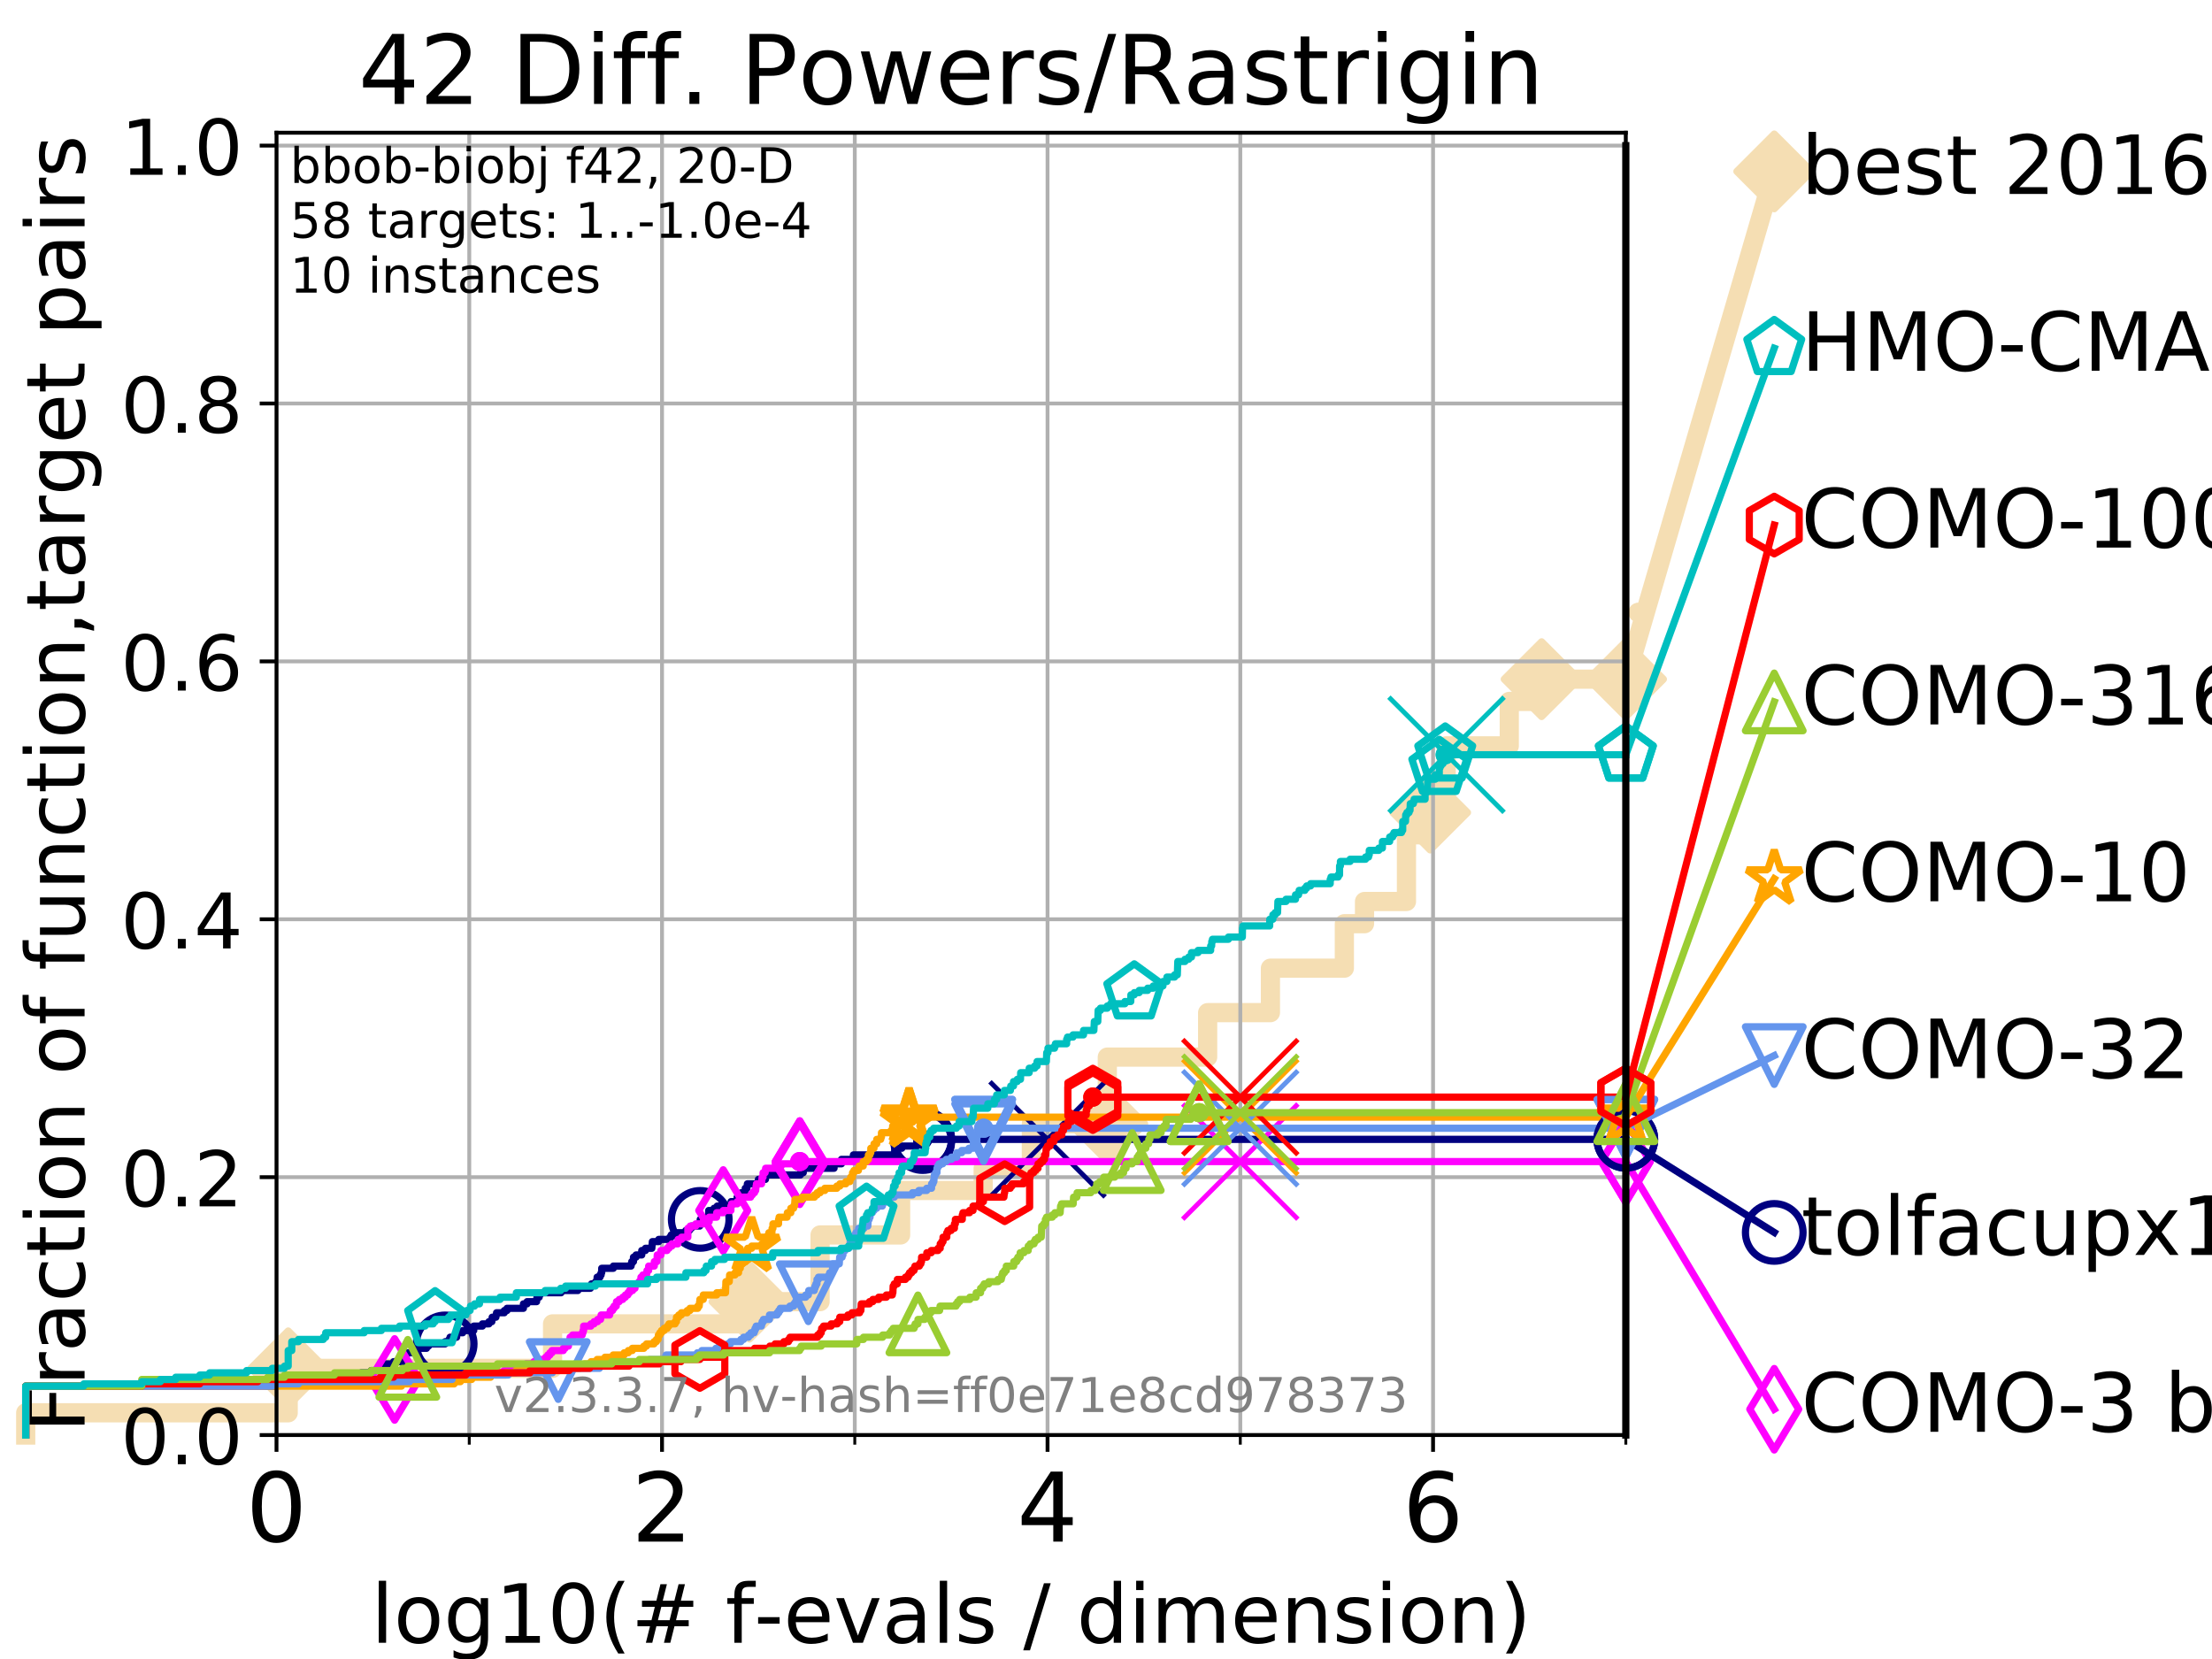 <?xml version="1.0" encoding="utf-8" standalone="no"?>
<!DOCTYPE svg PUBLIC "-//W3C//DTD SVG 1.1//EN"
  "http://www.w3.org/Graphics/SVG/1.1/DTD/svg11.dtd">
<!-- Created with matplotlib (https://matplotlib.org/) -->
<svg height="345.6pt" version="1.1" viewBox="0 0 460.8 345.6" width="460.8pt" xmlns="http://www.w3.org/2000/svg" xmlns:xlink="http://www.w3.org/1999/xlink">
 <defs>
  <style type="text/css">
*{stroke-linecap:butt;stroke-linejoin:round;}
  </style>
 </defs>
 <g id="figure_1">
  <g id="patch_1">
   <path d="M 0 345.6 
L 460.8 345.6 
L 460.8 0 
L 0 0 
z
" style="fill:#ffffff;"/>
  </g>
  <g id="axes_1">
   <g id="patch_2">
    <path d="M 57.6 298.944 
L 338.688 298.944 
L 338.688 27.648 
L 57.6 27.648 
z
" style="fill:#ffffff;"/>
   </g>
   <g id="line2d_1">
    <path d="M 5.357 298.944 
L 5.357 294.313 
L 60.037 294.313 
L 60.037 285.05 
L 115.109 285.05 
L 115.109 275.788 
L 156.132 275.788 
L 156.132 271.157 
L 170.836 271.157 
L 170.836 257.263 
L 187.614 257.263 
L 187.614 248.001 
L 204.813 248.001 
L 204.813 243.37 
L 214.848 243.37 
L 214.848 234.107 
L 230.673 234.107 
L 230.673 220.214 
L 251.575 220.214 
L 251.575 210.951 
L 264.653 210.951 
L 264.653 201.689 
L 280.055 201.689 
L 280.055 192.426 
L 284.255 192.426 
L 284.255 187.795 
L 292.992 187.795 
L 292.992 173.901 
L 297.924 173.901 
L 297.924 169.27 
L 301.26 169.27 
L 301.26 155.377 
L 314.411 155.377 
L 314.411 146.114 
L 321.146 146.114 
L 321.146 141.483 
L 338.688 141.483 
" style="fill:none;stroke:#f5deb3;stroke-linecap:square;stroke-width:4;"/>
   </g>
   <g id="line2d_2">
    <defs>
     <path d="M 0 7.778 
L 7.778 0 
L 0 -7.778 
L -7.778 0 
z
" id="mbd5b593838" style="stroke:#f5deb3;stroke-linejoin:miter;stroke-width:1.5;"/>
    </defs>
    <g>
     <use style="fill:#f5deb3;stroke:#f5deb3;stroke-linejoin:miter;stroke-width:1.5;" x="60.037" xlink:href="#mbd5b593838" y="285.05"/>
     <use style="fill:#f5deb3;stroke:#f5deb3;stroke-linejoin:miter;stroke-width:1.5;" x="156.132" xlink:href="#mbd5b593838" y="271.157"/>
     <use style="fill:#f5deb3;stroke:#f5deb3;stroke-linejoin:miter;stroke-width:1.5;" x="230.673" xlink:href="#mbd5b593838" y="234.107"/>
     <use style="fill:#f5deb3;stroke:#f5deb3;stroke-linejoin:miter;stroke-width:1.5;" x="297.924" xlink:href="#mbd5b593838" y="169.27"/>
     <use style="fill:#f5deb3;stroke:#f5deb3;stroke-linejoin:miter;stroke-width:1.5;" x="321.146" xlink:href="#mbd5b593838" y="141.483"/>
     <use style="fill:#f5deb3;stroke:#f5deb3;stroke-linejoin:miter;stroke-width:1.5;" x="338.688" xlink:href="#mbd5b593838" y="141.483"/>
    </g>
   </g>
   <g id="line2d_3">
    <path style="fill:none;stroke:#f5deb3;stroke-linecap:square;stroke-width:4;"/>
    <g/>
   </g>
   <g id="line2d_4">
    <path d="M 338.688 141.483 
L 369.608 35.706 
" style="fill:none;stroke:#f5deb3;stroke-linecap:square;stroke-width:4;"/>
    <g>
     <use style="fill:#f5deb3;stroke:#f5deb3;stroke-linejoin:miter;stroke-width:1.5;" x="338.688" xlink:href="#mbd5b593838" y="141.483"/>
     <use style="fill:#f5deb3;stroke:#f5deb3;stroke-linejoin:miter;stroke-width:1.5;" x="369.608" xlink:href="#mbd5b593838" y="35.706"/>
    </g>
   </g>
   <g id="matplotlib.axis_1">
    <g id="xtick_1">
     <g id="line2d_5">
      <path clip-path="url(#p44c89f1bd2)" d="M 57.6 298.944 
L 57.6 27.648 
" style="fill:none;stroke:#b0b0b0;stroke-linecap:square;stroke-width:0.8;"/>
     </g>
     <g id="line2d_6">
      <defs>
       <path d="M 0 0 
L 0 3.5 
" id="m4b4e37cae2" style="stroke:#000000;stroke-width:0.8;"/>
      </defs>
      <g>
       <use style="stroke:#000000;stroke-width:0.8;" x="57.6" xlink:href="#m4b4e37cae2" y="298.944"/>
      </g>
     </g>
     <g id="text_1">
      <!-- 0 -->
      <defs>
       <path d="M 31.781 66.406 
Q 24.172 66.406 20.328 58.906 
Q 16.5 51.422 16.5 36.375 
Q 16.5 21.391 20.328 13.891 
Q 24.172 6.391 31.781 6.391 
Q 39.453 6.391 43.281 13.891 
Q 47.125 21.391 47.125 36.375 
Q 47.125 51.422 43.281 58.906 
Q 39.453 66.406 31.781 66.406 
z
M 31.781 74.219 
Q 44.047 74.219 50.516 64.516 
Q 56.984 54.828 56.984 36.375 
Q 56.984 17.969 50.516 8.266 
Q 44.047 -1.422 31.781 -1.422 
Q 19.531 -1.422 13.062 8.266 
Q 6.594 17.969 6.594 36.375 
Q 6.594 54.828 13.062 64.516 
Q 19.531 74.219 31.781 74.219 
z
" id="DejaVuSans-48"/>
      </defs>
      <g transform="translate(51.237 321.141)scale(0.2 -0.2)">
       <use xlink:href="#DejaVuSans-48"/>
      </g>
     </g>
    </g>
    <g id="xtick_2">
     <g id="line2d_7">
      <path clip-path="url(#p44c89f1bd2)" d="M 137.911 298.944 
L 137.911 27.648 
" style="fill:none;stroke:#b0b0b0;stroke-linecap:square;stroke-width:0.8;"/>
     </g>
     <g id="line2d_8">
      <g>
       <use style="stroke:#000000;stroke-width:0.8;" x="137.911" xlink:href="#m4b4e37cae2" y="298.944"/>
      </g>
     </g>
     <g id="text_2">
      <!-- 2 -->
      <defs>
       <path d="M 19.188 8.297 
L 53.609 8.297 
L 53.609 0 
L 7.328 0 
L 7.328 8.297 
Q 12.938 14.109 22.625 23.891 
Q 32.328 33.688 34.812 36.531 
Q 39.547 41.844 41.422 45.531 
Q 43.312 49.219 43.312 52.781 
Q 43.312 58.594 39.234 62.25 
Q 35.156 65.922 28.609 65.922 
Q 23.969 65.922 18.812 64.312 
Q 13.672 62.703 7.812 59.422 
L 7.812 69.391 
Q 13.766 71.781 18.938 73 
Q 24.125 74.219 28.422 74.219 
Q 39.75 74.219 46.484 68.547 
Q 53.219 62.891 53.219 53.422 
Q 53.219 48.922 51.531 44.891 
Q 49.859 40.875 45.406 35.406 
Q 44.188 33.984 37.641 27.219 
Q 31.109 20.453 19.188 8.297 
z
" id="DejaVuSans-50"/>
      </defs>
      <g transform="translate(131.548 321.141)scale(0.2 -0.2)">
       <use xlink:href="#DejaVuSans-50"/>
      </g>
     </g>
    </g>
    <g id="xtick_3">
     <g id="line2d_9">
      <path clip-path="url(#p44c89f1bd2)" d="M 218.222 298.944 
L 218.222 27.648 
" style="fill:none;stroke:#b0b0b0;stroke-linecap:square;stroke-width:0.8;"/>
     </g>
     <g id="line2d_10">
      <g>
       <use style="stroke:#000000;stroke-width:0.8;" x="218.222" xlink:href="#m4b4e37cae2" y="298.944"/>
      </g>
     </g>
     <g id="text_3">
      <!-- 4 -->
      <defs>
       <path d="M 37.797 64.312 
L 12.891 25.391 
L 37.797 25.391 
z
M 35.203 72.906 
L 47.609 72.906 
L 47.609 25.391 
L 58.016 25.391 
L 58.016 17.188 
L 47.609 17.188 
L 47.609 0 
L 37.797 0 
L 37.797 17.188 
L 4.891 17.188 
L 4.891 26.703 
z
" id="DejaVuSans-52"/>
      </defs>
      <g transform="translate(211.859 321.141)scale(0.2 -0.2)">
       <use xlink:href="#DejaVuSans-52"/>
      </g>
     </g>
    </g>
    <g id="xtick_4">
     <g id="line2d_11">
      <path clip-path="url(#p44c89f1bd2)" d="M 298.533 298.944 
L 298.533 27.648 
" style="fill:none;stroke:#b0b0b0;stroke-linecap:square;stroke-width:0.8;"/>
     </g>
     <g id="line2d_12">
      <g>
       <use style="stroke:#000000;stroke-width:0.8;" x="298.533" xlink:href="#m4b4e37cae2" y="298.944"/>
      </g>
     </g>
     <g id="text_4">
      <!-- 6 -->
      <defs>
       <path d="M 33.016 40.375 
Q 26.375 40.375 22.484 35.828 
Q 18.609 31.297 18.609 23.391 
Q 18.609 15.531 22.484 10.953 
Q 26.375 6.391 33.016 6.391 
Q 39.656 6.391 43.531 10.953 
Q 47.406 15.531 47.406 23.391 
Q 47.406 31.297 43.531 35.828 
Q 39.656 40.375 33.016 40.375 
z
M 52.594 71.297 
L 52.594 62.312 
Q 48.875 64.062 45.094 64.984 
Q 41.312 65.922 37.594 65.922 
Q 27.828 65.922 22.672 59.328 
Q 17.531 52.734 16.797 39.406 
Q 19.672 43.656 24.016 45.922 
Q 28.375 48.188 33.594 48.188 
Q 44.578 48.188 50.953 41.516 
Q 57.328 34.859 57.328 23.391 
Q 57.328 12.156 50.688 5.359 
Q 44.047 -1.422 33.016 -1.422 
Q 20.359 -1.422 13.672 8.266 
Q 6.984 17.969 6.984 36.375 
Q 6.984 53.656 15.188 63.938 
Q 23.391 74.219 37.203 74.219 
Q 40.922 74.219 44.703 73.484 
Q 48.484 72.75 52.594 71.297 
z
" id="DejaVuSans-54"/>
      </defs>
      <g transform="translate(292.17 321.141)scale(0.2 -0.2)">
       <use xlink:href="#DejaVuSans-54"/>
      </g>
     </g>
    </g>
    <g id="xtick_5">
     <g id="line2d_13">
      <path clip-path="url(#p44c89f1bd2)" d="M 97.755 298.944 
L 97.755 27.648 
" style="fill:none;stroke:#b0b0b0;stroke-linecap:square;stroke-width:0.8;"/>
     </g>
     <g id="line2d_14">
      <defs>
       <path d="M 0 0 
L 0 2 
" id="mc75ef6b571" style="stroke:#000000;stroke-width:0.6;"/>
      </defs>
      <g>
       <use style="stroke:#000000;stroke-width:0.6;" x="97.755" xlink:href="#mc75ef6b571" y="298.944"/>
      </g>
     </g>
    </g>
    <g id="xtick_6">
     <g id="line2d_15">
      <path clip-path="url(#p44c89f1bd2)" d="M 178.066 298.944 
L 178.066 27.648 
" style="fill:none;stroke:#b0b0b0;stroke-linecap:square;stroke-width:0.8;"/>
     </g>
     <g id="line2d_16">
      <g>
       <use style="stroke:#000000;stroke-width:0.6;" x="178.066" xlink:href="#mc75ef6b571" y="298.944"/>
      </g>
     </g>
    </g>
    <g id="xtick_7">
     <g id="line2d_17">
      <path clip-path="url(#p44c89f1bd2)" d="M 258.377 298.944 
L 258.377 27.648 
" style="fill:none;stroke:#b0b0b0;stroke-linecap:square;stroke-width:0.8;"/>
     </g>
     <g id="line2d_18">
      <g>
       <use style="stroke:#000000;stroke-width:0.6;" x="258.377" xlink:href="#mc75ef6b571" y="298.944"/>
      </g>
     </g>
    </g>
    <g id="xtick_8">
     <g id="line2d_19">
      <path clip-path="url(#p44c89f1bd2)" d="M 338.688 298.944 
L 338.688 27.648 
" style="fill:none;stroke:#b0b0b0;stroke-linecap:square;stroke-width:0.8;"/>
     </g>
     <g id="line2d_20">
      <g>
       <use style="stroke:#000000;stroke-width:0.6;" x="338.688" xlink:href="#mc75ef6b571" y="298.944"/>
      </g>
     </g>
    </g>
    <g id="text_5">
     <!-- log10(# f-evals / dimension) -->
     <defs>
      <path d="M 9.422 75.984 
L 18.406 75.984 
L 18.406 0 
L 9.422 0 
z
" id="DejaVuSans-108"/>
      <path d="M 30.609 48.391 
Q 23.391 48.391 19.188 42.75 
Q 14.984 37.109 14.984 27.297 
Q 14.984 17.484 19.156 11.844 
Q 23.344 6.203 30.609 6.203 
Q 37.797 6.203 41.984 11.859 
Q 46.188 17.531 46.188 27.297 
Q 46.188 37.016 41.984 42.703 
Q 37.797 48.391 30.609 48.391 
z
M 30.609 56 
Q 42.328 56 49.016 48.375 
Q 55.719 40.766 55.719 27.297 
Q 55.719 13.875 49.016 6.219 
Q 42.328 -1.422 30.609 -1.422 
Q 18.844 -1.422 12.172 6.219 
Q 5.516 13.875 5.516 27.297 
Q 5.516 40.766 12.172 48.375 
Q 18.844 56 30.609 56 
z
" id="DejaVuSans-111"/>
      <path d="M 45.406 27.984 
Q 45.406 37.75 41.375 43.109 
Q 37.359 48.484 30.078 48.484 
Q 22.859 48.484 18.828 43.109 
Q 14.797 37.75 14.797 27.984 
Q 14.797 18.266 18.828 12.891 
Q 22.859 7.516 30.078 7.516 
Q 37.359 7.516 41.375 12.891 
Q 45.406 18.266 45.406 27.984 
z
M 54.391 6.781 
Q 54.391 -7.172 48.188 -13.984 
Q 42 -20.797 29.203 -20.797 
Q 24.469 -20.797 20.266 -20.094 
Q 16.062 -19.391 12.109 -17.922 
L 12.109 -9.188 
Q 16.062 -11.328 19.922 -12.344 
Q 23.781 -13.375 27.781 -13.375 
Q 36.625 -13.375 41.016 -8.766 
Q 45.406 -4.156 45.406 5.172 
L 45.406 9.625 
Q 42.625 4.781 38.281 2.391 
Q 33.938 0 27.875 0 
Q 17.828 0 11.672 7.656 
Q 5.516 15.328 5.516 27.984 
Q 5.516 40.672 11.672 48.328 
Q 17.828 56 27.875 56 
Q 33.938 56 38.281 53.609 
Q 42.625 51.219 45.406 46.391 
L 45.406 54.688 
L 54.391 54.688 
z
" id="DejaVuSans-103"/>
      <path d="M 12.406 8.297 
L 28.516 8.297 
L 28.516 63.922 
L 10.984 60.406 
L 10.984 69.391 
L 28.422 72.906 
L 38.281 72.906 
L 38.281 8.297 
L 54.391 8.297 
L 54.391 0 
L 12.406 0 
z
" id="DejaVuSans-49"/>
      <path d="M 31 75.875 
Q 24.469 64.656 21.281 53.656 
Q 18.109 42.672 18.109 31.391 
Q 18.109 20.125 21.312 9.062 
Q 24.516 -2 31 -13.188 
L 23.188 -13.188 
Q 15.875 -1.703 12.234 9.375 
Q 8.594 20.453 8.594 31.391 
Q 8.594 42.281 12.203 53.312 
Q 15.828 64.359 23.188 75.875 
z
" id="DejaVuSans-40"/>
      <path d="M 51.125 44 
L 36.922 44 
L 32.812 27.688 
L 47.125 27.688 
z
M 43.797 71.781 
L 38.719 51.516 
L 52.984 51.516 
L 58.109 71.781 
L 65.922 71.781 
L 60.891 51.516 
L 76.125 51.516 
L 76.125 44 
L 58.984 44 
L 54.984 27.688 
L 70.516 27.688 
L 70.516 20.219 
L 53.078 20.219 
L 48 0 
L 40.188 0 
L 45.219 20.219 
L 30.906 20.219 
L 25.875 0 
L 18.016 0 
L 23.094 20.219 
L 7.719 20.219 
L 7.719 27.688 
L 24.906 27.688 
L 29 44 
L 13.281 44 
L 13.281 51.516 
L 30.906 51.516 
L 35.891 71.781 
z
" id="DejaVuSans-35"/>
      <path id="DejaVuSans-32"/>
      <path d="M 37.109 75.984 
L 37.109 68.5 
L 28.516 68.5 
Q 23.688 68.5 21.797 66.547 
Q 19.922 64.594 19.922 59.516 
L 19.922 54.688 
L 34.719 54.688 
L 34.719 47.703 
L 19.922 47.703 
L 19.922 0 
L 10.891 0 
L 10.891 47.703 
L 2.297 47.703 
L 2.297 54.688 
L 10.891 54.688 
L 10.891 58.5 
Q 10.891 67.625 15.141 71.797 
Q 19.391 75.984 28.609 75.984 
z
" id="DejaVuSans-102"/>
      <path d="M 4.891 31.391 
L 31.203 31.391 
L 31.203 23.391 
L 4.891 23.391 
z
" id="DejaVuSans-45"/>
      <path d="M 56.203 29.594 
L 56.203 25.203 
L 14.891 25.203 
Q 15.484 15.922 20.484 11.062 
Q 25.484 6.203 34.422 6.203 
Q 39.594 6.203 44.453 7.469 
Q 49.312 8.734 54.109 11.281 
L 54.109 2.781 
Q 49.266 0.734 44.188 -0.344 
Q 39.109 -1.422 33.891 -1.422 
Q 20.797 -1.422 13.156 6.188 
Q 5.516 13.812 5.516 26.812 
Q 5.516 40.234 12.766 48.109 
Q 20.016 56 32.328 56 
Q 43.359 56 49.781 48.891 
Q 56.203 41.797 56.203 29.594 
z
M 47.219 32.234 
Q 47.125 39.594 43.094 43.984 
Q 39.062 48.391 32.422 48.391 
Q 24.906 48.391 20.391 44.141 
Q 15.875 39.891 15.188 32.172 
z
" id="DejaVuSans-101"/>
      <path d="M 2.984 54.688 
L 12.5 54.688 
L 29.594 8.797 
L 46.688 54.688 
L 56.203 54.688 
L 35.688 0 
L 23.484 0 
z
" id="DejaVuSans-118"/>
      <path d="M 34.281 27.484 
Q 23.391 27.484 19.188 25 
Q 14.984 22.516 14.984 16.5 
Q 14.984 11.719 18.141 8.906 
Q 21.297 6.109 26.703 6.109 
Q 34.188 6.109 38.703 11.406 
Q 43.219 16.703 43.219 25.484 
L 43.219 27.484 
z
M 52.203 31.203 
L 52.203 0 
L 43.219 0 
L 43.219 8.297 
Q 40.141 3.328 35.547 0.953 
Q 30.953 -1.422 24.312 -1.422 
Q 15.922 -1.422 10.953 3.297 
Q 6 8.016 6 15.922 
Q 6 25.141 12.172 29.828 
Q 18.359 34.516 30.609 34.516 
L 43.219 34.516 
L 43.219 35.406 
Q 43.219 41.609 39.141 45 
Q 35.062 48.391 27.688 48.391 
Q 23 48.391 18.547 47.266 
Q 14.109 46.141 10.016 43.891 
L 10.016 52.203 
Q 14.938 54.109 19.578 55.047 
Q 24.219 56 28.609 56 
Q 40.484 56 46.344 49.844 
Q 52.203 43.703 52.203 31.203 
z
" id="DejaVuSans-97"/>
      <path d="M 44.281 53.078 
L 44.281 44.578 
Q 40.484 46.531 36.375 47.5 
Q 32.281 48.484 27.875 48.484 
Q 21.188 48.484 17.844 46.438 
Q 14.5 44.391 14.5 40.281 
Q 14.5 37.156 16.891 35.375 
Q 19.281 33.594 26.516 31.984 
L 29.594 31.297 
Q 39.156 29.25 43.188 25.516 
Q 47.219 21.781 47.219 15.094 
Q 47.219 7.469 41.188 3.016 
Q 35.156 -1.422 24.609 -1.422 
Q 20.219 -1.422 15.453 -0.562 
Q 10.688 0.297 5.422 2 
L 5.422 11.281 
Q 10.406 8.688 15.234 7.391 
Q 20.062 6.109 24.812 6.109 
Q 31.156 6.109 34.562 8.281 
Q 37.984 10.453 37.984 14.406 
Q 37.984 18.062 35.516 20.016 
Q 33.062 21.969 24.703 23.781 
L 21.578 24.516 
Q 13.234 26.266 9.516 29.906 
Q 5.812 33.547 5.812 39.891 
Q 5.812 47.609 11.281 51.797 
Q 16.75 56 26.812 56 
Q 31.781 56 36.172 55.266 
Q 40.578 54.547 44.281 53.078 
z
" id="DejaVuSans-115"/>
      <path d="M 25.391 72.906 
L 33.688 72.906 
L 8.297 -9.281 
L 0 -9.281 
z
" id="DejaVuSans-47"/>
      <path d="M 45.406 46.391 
L 45.406 75.984 
L 54.391 75.984 
L 54.391 0 
L 45.406 0 
L 45.406 8.203 
Q 42.578 3.328 38.25 0.953 
Q 33.938 -1.422 27.875 -1.422 
Q 17.969 -1.422 11.734 6.484 
Q 5.516 14.406 5.516 27.297 
Q 5.516 40.188 11.734 48.094 
Q 17.969 56 27.875 56 
Q 33.938 56 38.25 53.625 
Q 42.578 51.266 45.406 46.391 
z
M 14.797 27.297 
Q 14.797 17.391 18.875 11.75 
Q 22.953 6.109 30.078 6.109 
Q 37.203 6.109 41.297 11.75 
Q 45.406 17.391 45.406 27.297 
Q 45.406 37.203 41.297 42.844 
Q 37.203 48.484 30.078 48.484 
Q 22.953 48.484 18.875 42.844 
Q 14.797 37.203 14.797 27.297 
z
" id="DejaVuSans-100"/>
      <path d="M 9.422 54.688 
L 18.406 54.688 
L 18.406 0 
L 9.422 0 
z
M 9.422 75.984 
L 18.406 75.984 
L 18.406 64.594 
L 9.422 64.594 
z
" id="DejaVuSans-105"/>
      <path d="M 52 44.188 
Q 55.375 50.25 60.062 53.125 
Q 64.75 56 71.094 56 
Q 79.641 56 84.281 50.016 
Q 88.922 44.047 88.922 33.016 
L 88.922 0 
L 79.891 0 
L 79.891 32.719 
Q 79.891 40.578 77.094 44.375 
Q 74.312 48.188 68.609 48.188 
Q 61.625 48.188 57.562 43.547 
Q 53.516 38.922 53.516 30.906 
L 53.516 0 
L 44.484 0 
L 44.484 32.719 
Q 44.484 40.625 41.703 44.406 
Q 38.922 48.188 33.109 48.188 
Q 26.219 48.188 22.156 43.531 
Q 18.109 38.875 18.109 30.906 
L 18.109 0 
L 9.078 0 
L 9.078 54.688 
L 18.109 54.688 
L 18.109 46.188 
Q 21.188 51.219 25.484 53.609 
Q 29.781 56 35.688 56 
Q 41.656 56 45.828 52.969 
Q 50 49.953 52 44.188 
z
" id="DejaVuSans-109"/>
      <path d="M 54.891 33.016 
L 54.891 0 
L 45.906 0 
L 45.906 32.719 
Q 45.906 40.484 42.875 44.328 
Q 39.844 48.188 33.797 48.188 
Q 26.516 48.188 22.312 43.547 
Q 18.109 38.922 18.109 30.906 
L 18.109 0 
L 9.078 0 
L 9.078 54.688 
L 18.109 54.688 
L 18.109 46.188 
Q 21.344 51.125 25.703 53.562 
Q 30.078 56 35.797 56 
Q 45.219 56 50.047 50.172 
Q 54.891 44.344 54.891 33.016 
z
" id="DejaVuSans-110"/>
      <path d="M 8.016 75.875 
L 15.828 75.875 
Q 23.141 64.359 26.781 53.312 
Q 30.422 42.281 30.422 31.391 
Q 30.422 20.453 26.781 9.375 
Q 23.141 -1.703 15.828 -13.188 
L 8.016 -13.188 
Q 14.5 -2 17.703 9.062 
Q 20.906 20.125 20.906 31.391 
Q 20.906 42.672 17.703 53.656 
Q 14.5 64.656 8.016 75.875 
z
" id="DejaVuSans-41"/>
     </defs>
     <g transform="translate(77.303 342.218)scale(0.17 -0.17)">
      <use xlink:href="#DejaVuSans-108"/>
      <use x="27.783" xlink:href="#DejaVuSans-111"/>
      <use x="88.965" xlink:href="#DejaVuSans-103"/>
      <use x="152.441" xlink:href="#DejaVuSans-49"/>
      <use x="216.064" xlink:href="#DejaVuSans-48"/>
      <use x="279.688" xlink:href="#DejaVuSans-40"/>
      <use x="318.701" xlink:href="#DejaVuSans-35"/>
      <use x="402.49" xlink:href="#DejaVuSans-32"/>
      <use x="434.277" xlink:href="#DejaVuSans-102"/>
      <use x="469.404" xlink:href="#DejaVuSans-45"/>
      <use x="505.488" xlink:href="#DejaVuSans-101"/>
      <use x="567.012" xlink:href="#DejaVuSans-118"/>
      <use x="626.191" xlink:href="#DejaVuSans-97"/>
      <use x="687.471" xlink:href="#DejaVuSans-108"/>
      <use x="715.254" xlink:href="#DejaVuSans-115"/>
      <use x="767.354" xlink:href="#DejaVuSans-32"/>
      <use x="799.141" xlink:href="#DejaVuSans-47"/>
      <use x="832.832" xlink:href="#DejaVuSans-32"/>
      <use x="864.619" xlink:href="#DejaVuSans-100"/>
      <use x="928.096" xlink:href="#DejaVuSans-105"/>
      <use x="955.879" xlink:href="#DejaVuSans-109"/>
      <use x="1053.291" xlink:href="#DejaVuSans-101"/>
      <use x="1114.814" xlink:href="#DejaVuSans-110"/>
      <use x="1178.193" xlink:href="#DejaVuSans-115"/>
      <use x="1230.293" xlink:href="#DejaVuSans-105"/>
      <use x="1258.076" xlink:href="#DejaVuSans-111"/>
      <use x="1319.258" xlink:href="#DejaVuSans-110"/>
      <use x="1382.637" xlink:href="#DejaVuSans-41"/>
     </g>
    </g>
   </g>
   <g id="matplotlib.axis_2">
    <g id="ytick_1">
     <g id="line2d_21">
      <path clip-path="url(#p44c89f1bd2)" d="M 57.6 298.944 
L 338.688 298.944 
" style="fill:none;stroke:#b0b0b0;stroke-linecap:square;stroke-width:0.8;"/>
     </g>
     <g id="line2d_22">
      <defs>
       <path d="M 0 0 
L -3.5 0 
" id="m0ff8619fad" style="stroke:#000000;stroke-width:0.8;"/>
      </defs>
      <g>
       <use style="stroke:#000000;stroke-width:0.8;" x="57.6" xlink:href="#m0ff8619fad" y="298.944"/>
      </g>
     </g>
     <g id="text_6">
      <!-- 0.0 -->
      <defs>
       <path d="M 10.688 12.406 
L 21 12.406 
L 21 0 
L 10.688 0 
z
" id="DejaVuSans-46"/>
      </defs>
      <g transform="translate(25.155 305.023)scale(0.16 -0.16)">
       <use xlink:href="#DejaVuSans-48"/>
       <use x="63.623" xlink:href="#DejaVuSans-46"/>
       <use x="95.41" xlink:href="#DejaVuSans-48"/>
      </g>
     </g>
    </g>
    <g id="ytick_2">
     <g id="line2d_23">
      <path clip-path="url(#p44c89f1bd2)" d="M 57.6 245.222 
L 338.688 245.222 
" style="fill:none;stroke:#b0b0b0;stroke-linecap:square;stroke-width:0.8;"/>
     </g>
     <g id="line2d_24">
      <g>
       <use style="stroke:#000000;stroke-width:0.8;" x="57.6" xlink:href="#m0ff8619fad" y="245.222"/>
      </g>
     </g>
     <g id="text_7">
      <!-- 0.2 -->
      <g transform="translate(25.155 251.301)scale(0.16 -0.16)">
       <use xlink:href="#DejaVuSans-48"/>
       <use x="63.623" xlink:href="#DejaVuSans-46"/>
       <use x="95.41" xlink:href="#DejaVuSans-50"/>
      </g>
     </g>
    </g>
    <g id="ytick_3">
     <g id="line2d_25">
      <path clip-path="url(#p44c89f1bd2)" d="M 57.6 191.5 
L 338.688 191.5 
" style="fill:none;stroke:#b0b0b0;stroke-linecap:square;stroke-width:0.8;"/>
     </g>
     <g id="line2d_26">
      <g>
       <use style="stroke:#000000;stroke-width:0.8;" x="57.6" xlink:href="#m0ff8619fad" y="191.5"/>
      </g>
     </g>
     <g id="text_8">
      <!-- 0.4 -->
      <g transform="translate(25.155 197.579)scale(0.16 -0.16)">
       <use xlink:href="#DejaVuSans-48"/>
       <use x="63.623" xlink:href="#DejaVuSans-46"/>
       <use x="95.41" xlink:href="#DejaVuSans-52"/>
      </g>
     </g>
    </g>
    <g id="ytick_4">
     <g id="line2d_27">
      <path clip-path="url(#p44c89f1bd2)" d="M 57.6 137.778 
L 338.688 137.778 
" style="fill:none;stroke:#b0b0b0;stroke-linecap:square;stroke-width:0.8;"/>
     </g>
     <g id="line2d_28">
      <g>
       <use style="stroke:#000000;stroke-width:0.8;" x="57.6" xlink:href="#m0ff8619fad" y="137.778"/>
      </g>
     </g>
     <g id="text_9">
      <!-- 0.6 -->
      <g transform="translate(25.155 143.857)scale(0.16 -0.16)">
       <use xlink:href="#DejaVuSans-48"/>
       <use x="63.623" xlink:href="#DejaVuSans-46"/>
       <use x="95.41" xlink:href="#DejaVuSans-54"/>
      </g>
     </g>
    </g>
    <g id="ytick_5">
     <g id="line2d_29">
      <path clip-path="url(#p44c89f1bd2)" d="M 57.6 84.056 
L 338.688 84.056 
" style="fill:none;stroke:#b0b0b0;stroke-linecap:square;stroke-width:0.8;"/>
     </g>
     <g id="line2d_30">
      <g>
       <use style="stroke:#000000;stroke-width:0.8;" x="57.6" xlink:href="#m0ff8619fad" y="84.056"/>
      </g>
     </g>
     <g id="text_10">
      <!-- 0.8 -->
      <defs>
       <path d="M 31.781 34.625 
Q 24.75 34.625 20.719 30.859 
Q 16.703 27.094 16.703 20.516 
Q 16.703 13.922 20.719 10.156 
Q 24.75 6.391 31.781 6.391 
Q 38.812 6.391 42.859 10.172 
Q 46.922 13.969 46.922 20.516 
Q 46.922 27.094 42.891 30.859 
Q 38.875 34.625 31.781 34.625 
z
M 21.922 38.812 
Q 15.578 40.375 12.031 44.719 
Q 8.5 49.078 8.5 55.328 
Q 8.5 64.062 14.719 69.141 
Q 20.953 74.219 31.781 74.219 
Q 42.672 74.219 48.875 69.141 
Q 55.078 64.062 55.078 55.328 
Q 55.078 49.078 51.531 44.719 
Q 48 40.375 41.703 38.812 
Q 48.828 37.156 52.797 32.312 
Q 56.781 27.484 56.781 20.516 
Q 56.781 9.906 50.312 4.234 
Q 43.844 -1.422 31.781 -1.422 
Q 19.734 -1.422 13.25 4.234 
Q 6.781 9.906 6.781 20.516 
Q 6.781 27.484 10.781 32.312 
Q 14.797 37.156 21.922 38.812 
z
M 18.312 54.391 
Q 18.312 48.734 21.844 45.562 
Q 25.391 42.391 31.781 42.391 
Q 38.141 42.391 41.719 45.562 
Q 45.312 48.734 45.312 54.391 
Q 45.312 60.062 41.719 63.234 
Q 38.141 66.406 31.781 66.406 
Q 25.391 66.406 21.844 63.234 
Q 18.312 60.062 18.312 54.391 
z
" id="DejaVuSans-56"/>
      </defs>
      <g transform="translate(25.155 90.135)scale(0.16 -0.16)">
       <use xlink:href="#DejaVuSans-48"/>
       <use x="63.623" xlink:href="#DejaVuSans-46"/>
       <use x="95.41" xlink:href="#DejaVuSans-56"/>
      </g>
     </g>
    </g>
    <g id="ytick_6">
     <g id="line2d_31">
      <path clip-path="url(#p44c89f1bd2)" d="M 57.6 30.334 
L 338.688 30.334 
" style="fill:none;stroke:#b0b0b0;stroke-linecap:square;stroke-width:0.8;"/>
     </g>
     <g id="line2d_32">
      <g>
       <use style="stroke:#000000;stroke-width:0.8;" x="57.6" xlink:href="#m0ff8619fad" y="30.334"/>
      </g>
     </g>
     <g id="text_11">
      <!-- 1.0 -->
      <g transform="translate(25.155 36.413)scale(0.16 -0.16)">
       <use xlink:href="#DejaVuSans-49"/>
       <use x="63.623" xlink:href="#DejaVuSans-46"/>
       <use x="95.41" xlink:href="#DejaVuSans-48"/>
      </g>
     </g>
    </g>
    <g id="text_12">
     <!-- Fraction of function,target pairs -->
     <defs>
      <path d="M 9.812 72.906 
L 51.703 72.906 
L 51.703 64.594 
L 19.672 64.594 
L 19.672 43.109 
L 48.578 43.109 
L 48.578 34.812 
L 19.672 34.812 
L 19.672 0 
L 9.812 0 
z
" id="DejaVuSans-70"/>
      <path d="M 41.109 46.297 
Q 39.594 47.172 37.812 47.578 
Q 36.031 48 33.891 48 
Q 26.266 48 22.188 43.047 
Q 18.109 38.094 18.109 28.812 
L 18.109 0 
L 9.078 0 
L 9.078 54.688 
L 18.109 54.688 
L 18.109 46.188 
Q 20.953 51.172 25.484 53.578 
Q 30.031 56 36.531 56 
Q 37.453 56 38.578 55.875 
Q 39.703 55.766 41.062 55.516 
z
" id="DejaVuSans-114"/>
      <path d="M 48.781 52.594 
L 48.781 44.188 
Q 44.969 46.297 41.141 47.344 
Q 37.312 48.391 33.406 48.391 
Q 24.656 48.391 19.812 42.844 
Q 14.984 37.312 14.984 27.297 
Q 14.984 17.281 19.812 11.734 
Q 24.656 6.203 33.406 6.203 
Q 37.312 6.203 41.141 7.25 
Q 44.969 8.297 48.781 10.406 
L 48.781 2.094 
Q 45.016 0.344 40.984 -0.531 
Q 36.969 -1.422 32.422 -1.422 
Q 20.062 -1.422 12.781 6.344 
Q 5.516 14.109 5.516 27.297 
Q 5.516 40.672 12.859 48.328 
Q 20.219 56 33.016 56 
Q 37.156 56 41.109 55.141 
Q 45.062 54.297 48.781 52.594 
z
" id="DejaVuSans-99"/>
      <path d="M 18.312 70.219 
L 18.312 54.688 
L 36.812 54.688 
L 36.812 47.703 
L 18.312 47.703 
L 18.312 18.016 
Q 18.312 11.328 20.141 9.422 
Q 21.969 7.516 27.594 7.516 
L 36.812 7.516 
L 36.812 0 
L 27.594 0 
Q 17.188 0 13.234 3.875 
Q 9.281 7.766 9.281 18.016 
L 9.281 47.703 
L 2.688 47.703 
L 2.688 54.688 
L 9.281 54.688 
L 9.281 70.219 
z
" id="DejaVuSans-116"/>
      <path d="M 8.5 21.578 
L 8.5 54.688 
L 17.484 54.688 
L 17.484 21.922 
Q 17.484 14.156 20.5 10.266 
Q 23.531 6.391 29.594 6.391 
Q 36.859 6.391 41.078 11.031 
Q 45.312 15.672 45.312 23.688 
L 45.312 54.688 
L 54.297 54.688 
L 54.297 0 
L 45.312 0 
L 45.312 8.406 
Q 42.047 3.422 37.719 1 
Q 33.406 -1.422 27.688 -1.422 
Q 18.266 -1.422 13.375 4.438 
Q 8.5 10.297 8.5 21.578 
z
M 31.109 56 
z
" id="DejaVuSans-117"/>
      <path d="M 11.719 12.406 
L 22.016 12.406 
L 22.016 4 
L 14.016 -11.625 
L 7.719 -11.625 
L 11.719 4 
z
" id="DejaVuSans-44"/>
      <path d="M 18.109 8.203 
L 18.109 -20.797 
L 9.078 -20.797 
L 9.078 54.688 
L 18.109 54.688 
L 18.109 46.391 
Q 20.953 51.266 25.266 53.625 
Q 29.594 56 35.594 56 
Q 45.562 56 51.781 48.094 
Q 58.016 40.188 58.016 27.297 
Q 58.016 14.406 51.781 6.484 
Q 45.562 -1.422 35.594 -1.422 
Q 29.594 -1.422 25.266 0.953 
Q 20.953 3.328 18.109 8.203 
z
M 48.688 27.297 
Q 48.688 37.203 44.609 42.844 
Q 40.531 48.484 33.406 48.484 
Q 26.266 48.484 22.188 42.844 
Q 18.109 37.203 18.109 27.297 
Q 18.109 17.391 22.188 11.75 
Q 26.266 6.109 33.406 6.109 
Q 40.531 6.109 44.609 11.75 
Q 48.688 17.391 48.688 27.297 
z
" id="DejaVuSans-112"/>
     </defs>
     <g transform="translate(17.62 298.435)rotate(-90)scale(0.17 -0.17)">
      <use xlink:href="#DejaVuSans-70"/>
      <use x="57.41" xlink:href="#DejaVuSans-114"/>
      <use x="98.523" xlink:href="#DejaVuSans-97"/>
      <use x="159.803" xlink:href="#DejaVuSans-99"/>
      <use x="214.783" xlink:href="#DejaVuSans-116"/>
      <use x="253.992" xlink:href="#DejaVuSans-105"/>
      <use x="281.775" xlink:href="#DejaVuSans-111"/>
      <use x="342.957" xlink:href="#DejaVuSans-110"/>
      <use x="406.336" xlink:href="#DejaVuSans-32"/>
      <use x="438.123" xlink:href="#DejaVuSans-111"/>
      <use x="499.305" xlink:href="#DejaVuSans-102"/>
      <use x="534.51" xlink:href="#DejaVuSans-32"/>
      <use x="566.297" xlink:href="#DejaVuSans-102"/>
      <use x="601.502" xlink:href="#DejaVuSans-117"/>
      <use x="664.881" xlink:href="#DejaVuSans-110"/>
      <use x="728.26" xlink:href="#DejaVuSans-99"/>
      <use x="783.24" xlink:href="#DejaVuSans-116"/>
      <use x="822.449" xlink:href="#DejaVuSans-105"/>
      <use x="850.232" xlink:href="#DejaVuSans-111"/>
      <use x="911.414" xlink:href="#DejaVuSans-110"/>
      <use x="974.793" xlink:href="#DejaVuSans-44"/>
      <use x="1006.58" xlink:href="#DejaVuSans-116"/>
      <use x="1045.789" xlink:href="#DejaVuSans-97"/>
      <use x="1107.068" xlink:href="#DejaVuSans-114"/>
      <use x="1148.166" xlink:href="#DejaVuSans-103"/>
      <use x="1211.643" xlink:href="#DejaVuSans-101"/>
      <use x="1273.166" xlink:href="#DejaVuSans-116"/>
      <use x="1312.375" xlink:href="#DejaVuSans-32"/>
      <use x="1344.162" xlink:href="#DejaVuSans-112"/>
      <use x="1407.639" xlink:href="#DejaVuSans-97"/>
      <use x="1468.918" xlink:href="#DejaVuSans-105"/>
      <use x="1496.701" xlink:href="#DejaVuSans-114"/>
      <use x="1537.814" xlink:href="#DejaVuSans-115"/>
     </g>
    </g>
   </g>
   <g id="line2d_33">
    <defs>
     <path d="M 0 1.5 
C 0.398 1.5 0.779 1.342 1.061 1.061 
C 1.342 0.779 1.5 0.398 1.5 0 
C 1.5 -0.398 1.342 -0.779 1.061 -1.061 
C 0.779 -1.342 0.398 -1.5 0 -1.5 
C -0.398 -1.5 -0.779 -1.342 -1.061 -1.061 
C -1.342 -0.779 -1.5 -0.398 -1.5 0 
C -1.5 0.398 -1.342 0.779 -1.061 1.061 
C -0.779 1.342 -0.398 1.5 0 1.5 
z
" id="m5ca41e1440" style="stroke:#f5deb3;"/>
    </defs>
    <g>
     <use style="fill:#f5deb3;stroke:#f5deb3;" x="341.243" xlink:href="#m5ca41e1440" y="127.589"/>
     <use style="fill:#f5deb3;stroke:#f5deb3;" x="341.243" xlink:href="#m5ca41e1440" y="127.589"/>
    </g>
   </g>
   <g id="line2d_34">
    <defs>
     <path d="M 0 1.5 
C 0.398 1.5 0.779 1.342 1.061 1.061 
C 1.342 0.779 1.5 0.398 1.5 0 
C 1.5 -0.398 1.342 -0.779 1.061 -1.061 
C 0.779 -1.342 0.398 -1.5 0 -1.5 
C -0.398 -1.5 -0.779 -1.342 -1.061 -1.061 
C -1.342 -0.779 -1.5 -0.398 -1.5 0 
C -1.5 0.398 -1.342 0.779 -1.061 1.061 
C -0.779 1.342 -0.398 1.5 0 1.5 
z
" id="me987a2e6ee" style="stroke:#000080;"/>
    </defs>
    <g>
     <use style="fill:#000080;stroke:#000080;" x="192.216" xlink:href="#me987a2e6ee" y="237.349"/>
     <use style="fill:#000080;stroke:#000080;" x="192.216" xlink:href="#me987a2e6ee" y="237.349"/>
    </g>
   </g>
   <g id="line2d_35">
    <path d="M 5.357 298.944 
L 5.357 288.755 
L 57.6 288.755 
L 57.6 288.292 
L 70.539 288.292 
L 70.539 287.829 
L 71.35 287.829 
L 71.35 287.366 
L 75.242 287.366 
L 75.242 285.977 
L 77.331 285.977 
L 77.331 285.514 
L 78.942 285.514 
L 78.942 284.587 
L 79.447 284.587 
L 79.447 284.124 
L 81.993 284.124 
L 81.993 283.661 
L 84.213 283.661 
L 84.213 283.198 
L 84.588 283.198 
L 84.588 281.809 
L 86.847 281.809 
L 86.847 280.882 
L 88.847 280.882 
L 88.847 280.419 
L 89.278 280.419 
L 89.278 279.956 
L 92.738 279.956 
L 92.738 279.493 
L 93.534 279.493 
L 93.534 279.03 
L 93.755 279.03 
L 93.755 278.567 
L 95.125 278.567 
L 95.125 277.64 
L 96.396 277.64 
L 96.396 277.177 
L 98.689 277.177 
L 98.689 276.251 
L 100.493 276.251 
L 100.493 275.788 
L 101.855 275.788 
L 101.855 275.325 
L 102.465 275.325 
L 102.531 274.399 
L 103.309 274.399 
L 103.309 273.935 
L 103.435 273.935 
L 103.435 273.472 
L 105.057 273.472 
L 105.057 273.009 
L 105.622 273.009 
L 105.622 272.546 
L 109.04 272.546 
L 109.04 271.62 
L 109.8 271.62 
L 109.8 271.157 
L 111.781 271.157 
L 111.859 270.231 
L 112.319 270.231 
L 112.319 269.767 
L 112.507 269.767 
L 112.507 269.304 
L 116.885 269.304 
L 116.885 268.841 
L 120.382 268.841 
L 120.382 268.378 
L 122.989 268.378 
L 122.989 267.915 
L 123.233 267.915 
L 123.233 267.452 
L 124.082 267.452 
L 124.082 266.989 
L 124.388 266.989 
L 124.388 266.062 
L 124.983 266.062 
L 124.983 265.599 
L 125.22 265.599 
L 125.22 265.136 
L 125.346 265.136 
L 125.346 264.21 
L 127.768 264.21 
L 127.768 263.747 
L 131.465 263.747 
L 131.465 263.284 
L 131.603 263.284 
L 131.603 262.821 
L 131.963 262.821 
L 131.963 261.894 
L 132.494 261.894 
L 132.494 261.431 
L 133.689 261.431 
L 133.689 260.505 
L 134.461 260.505 
L 134.461 260.042 
L 135.79 260.042 
L 135.898 258.653 
L 137.226 258.653 
L 137.226 258.189 
L 139.533 258.189 
L 139.533 257.726 
L 139.817 257.726 
L 139.817 257.263 
L 140.589 257.263 
L 140.589 256.8 
L 142.864 256.8 
L 142.864 256.337 
L 143.616 256.337 
L 143.616 255.874 
L 144.02 255.874 
L 144.02 255.411 
L 145.766 255.411 
L 145.871 254.021 
L 147.615 254.021 
L 147.635 252.169 
L 148.752 252.169 
L 148.752 251.706 
L 149.409 251.706 
L 149.409 251.243 
L 152.299 251.243 
L 152.299 250.316 
L 153.556 250.316 
L 153.556 249.39 
L 154.109 249.39 
L 154.109 248.927 
L 154.416 248.927 
L 154.416 248.464 
L 155.249 248.464 
L 155.249 247.538 
L 155.606 247.538 
L 155.691 246.611 
L 157.987 246.611 
L 157.987 245.685 
L 159.462 245.685 
L 159.462 244.759 
L 166.746 244.759 
L 166.746 244.296 
L 167.338 244.296 
L 167.338 243.37 
L 173.752 243.37 
L 173.752 242.443 
L 175.294 242.443 
L 175.294 241.517 
L 177.776 241.517 
L 177.776 240.591 
L 186.327 240.591 
L 186.409 239.201 
L 187.872 239.201 
L 187.872 238.738 
L 191.035 238.738 
L 191.035 237.812 
L 192.216 237.812 
L 192.216 237.349 
L 338.688 237.349 
L 338.688 237.349 
" style="fill:none;stroke:#000080;stroke-linecap:square;stroke-width:1.5;"/>
   </g>
   <g id="line2d_36">
    <defs>
     <path d="M 0 6 
C 1.591 6 3.117 5.368 4.243 4.243 
C 5.368 3.117 6 1.591 6 0 
C 6 -1.591 5.368 -3.117 4.243 -4.243 
C 3.117 -5.368 1.591 -6 0 -6 
C -1.591 -6 -3.117 -5.368 -4.243 -4.243 
C -5.368 -3.117 -6 -1.591 -6 0 
C -6 1.591 -5.368 3.117 -4.243 4.243 
C -3.117 5.368 -1.591 6 0 6 
z
" id="maefaa93052" style="stroke:#000080;stroke-width:1.5;"/>
    </defs>
    <g>
     <use style="fill-opacity:0;stroke:#000080;stroke-width:1.5;" x="92.738" xlink:href="#maefaa93052" y="279.956"/>
     <use style="fill-opacity:0;stroke:#000080;stroke-width:1.5;" x="145.871" xlink:href="#maefaa93052" y="254.021"/>
     <use style="fill-opacity:0;stroke:#000080;stroke-width:1.5;" x="192.216" xlink:href="#maefaa93052" y="237.812"/>
     <use style="fill-opacity:0;stroke:#000080;stroke-width:1.5;" x="192.216" xlink:href="#maefaa93052" y="237.349"/>
     <use style="fill-opacity:0;stroke:#000080;stroke-width:1.5;" x="192.216" xlink:href="#maefaa93052" y="237.349"/>
     <use style="fill-opacity:0;stroke:#000080;stroke-width:1.5;" x="338.688" xlink:href="#maefaa93052" y="237.349"/>
    </g>
   </g>
   <g id="line2d_37">
    <path style="fill:none;stroke:#000080;stroke-linecap:square;stroke-width:1.5;"/>
    <g/>
   </g>
   <g id="line2d_38">
    <path clip-path="url(#p44c89f1bd2)" d="M 218.222 237.349 
" style="fill:none;stroke:#000080;stroke-linecap:square;stroke-width:1.5;"/>
    <defs>
     <path d="M -12 12 
L 12 -12 
M -12 -12 
L 12 12 
" id="me6a4a70a75" style="stroke:#000080;"/>
    </defs>
    <g clip-path="url(#p44c89f1bd2)">
     <use style="fill:#000080;stroke:#000080;" x="218.222" xlink:href="#me6a4a70a75" y="237.349"/>
    </g>
   </g>
   <g id="line2d_39">
    <defs>
     <path d="M 0 1.5 
C 0.398 1.5 0.779 1.342 1.061 1.061 
C 1.342 0.779 1.5 0.398 1.5 0 
C 1.5 -0.398 1.342 -0.779 1.061 -1.061 
C 0.779 -1.342 0.398 -1.5 0 -1.5 
C -0.398 -1.5 -0.779 -1.342 -1.061 -1.061 
C -1.342 -0.779 -1.5 -0.398 -1.5 0 
C -1.5 0.398 -1.342 0.779 -1.061 1.061 
C -0.779 1.342 -0.398 1.5 0 1.5 
z
" id="m2d33229031" style="stroke:#ff00ff;"/>
    </defs>
    <g>
     <use style="fill:#ff00ff;stroke:#ff00ff;" x="166.603" xlink:href="#m2d33229031" y="241.98"/>
     <use style="fill:#ff00ff;stroke:#ff00ff;" x="166.603" xlink:href="#m2d33229031" y="241.98"/>
    </g>
   </g>
   <g id="line2d_40">
    <path d="M 5.357 298.944 
L 5.357 288.755 
L 54.766 288.755 
L 54.766 288.292 
L 81.776 288.292 
L 81.776 287.829 
L 82.207 287.829 
L 82.207 287.366 
L 90.771 287.366 
L 90.771 286.903 
L 92.386 286.903 
L 92.386 286.44 
L 99.809 286.44 
L 99.809 285.977 
L 105 285.977 
L 105 285.514 
L 105.733 285.514 
L 105.733 285.05 
L 107.762 285.05 
L 107.762 284.587 
L 109.58 284.587 
L 109.58 284.124 
L 111.226 284.124 
L 111.226 283.661 
L 111.742 283.661 
L 111.742 283.198 
L 113.665 283.198 
L 113.665 282.735 
L 114.114 282.735 
L 114.114 282.272 
L 114.552 282.272 
L 114.552 281.809 
L 114.98 281.809 
L 114.98 281.345 
L 117.345 281.345 
L 117.345 280.882 
L 117.71 280.882 
L 117.71 280.419 
L 118.417 280.419 
L 118.417 279.493 
L 118.682 279.493 
L 118.761 278.567 
L 119.276 278.567 
L 119.276 278.104 
L 121.287 278.104 
L 121.287 277.64 
L 121.445 277.64 
L 121.445 277.177 
L 121.579 277.177 
L 121.579 276.251 
L 123.091 276.251 
L 123.091 275.788 
L 123.751 275.788 
L 123.751 275.325 
L 124.501 275.325 
L 124.501 274.862 
L 125.111 274.862 
L 125.22 273.935 
L 127.003 273.935 
L 127.003 273.472 
L 127.133 273.472 
L 127.133 273.009 
L 127.611 273.009 
L 127.611 272.546 
L 127.923 272.546 
L 127.923 272.083 
L 128.381 272.083 
L 128.426 271.157 
L 129.002 271.157 
L 129.002 270.694 
L 129.742 270.694 
L 129.742 270.231 
L 130.277 270.231 
L 130.277 269.767 
L 130.796 269.767 
L 130.796 269.304 
L 131.134 269.304 
L 131.134 268.841 
L 131.79 268.841 
L 131.79 268.378 
L 132.279 268.378 
L 132.279 267.452 
L 133.125 267.452 
L 133.125 266.989 
L 133.466 266.989 
L 133.522 266.062 
L 133.91 266.062 
L 133.91 265.599 
L 134.693 265.599 
L 134.777 264.673 
L 135.128 264.673 
L 135.128 263.747 
L 136.304 263.747 
L 136.304 262.821 
L 136.85 262.821 
L 136.915 261.431 
L 137.683 261.431 
L 137.683 260.505 
L 138.952 260.505 
L 138.952 260.042 
L 139.374 260.042 
L 139.374 259.579 
L 139.965 259.579 
L 139.965 259.116 
L 141.214 259.116 
L 141.257 258.189 
L 141.983 258.189 
L 141.983 257.726 
L 143.292 257.726 
L 143.299 255.874 
L 143.779 255.874 
L 143.779 255.411 
L 144.935 255.411 
L 144.935 254.948 
L 146.458 254.948 
L 146.458 254.484 
L 147.74 254.484 
L 147.74 253.558 
L 149.291 253.558 
L 149.291 252.632 
L 150.662 252.632 
L 150.662 252.169 
L 152.261 252.169 
L 152.261 251.243 
L 152.41 251.243 
L 152.41 250.779 
L 153.602 250.779 
L 153.602 250.316 
L 154.369 250.316 
L 154.369 249.853 
L 154.5 249.853 
L 154.5 249.39 
L 156.367 249.39 
L 156.367 248.927 
L 156.718 248.927 
L 156.718 248.464 
L 157.174 248.464 
L 157.174 248.001 
L 157.421 248.001 
L 157.509 247.075 
L 157.583 247.075 
L 157.583 246.611 
L 158.65 246.611 
L 158.753 245.222 
L 158.958 245.222 
L 158.958 244.296 
L 159.393 244.296 
L 159.492 243.37 
L 162.524 243.37 
L 162.524 242.906 
L 162.752 242.906 
L 162.752 242.443 
L 166.603 242.443 
L 166.603 241.98 
L 338.688 241.98 
L 338.688 241.98 
" style="fill:none;stroke:#ff00ff;stroke-linecap:square;stroke-width:1.5;"/>
   </g>
   <g id="line2d_41">
    <defs>
     <path d="M 0 8.485 
L 5.091 0 
L 0 -8.485 
L -5.091 0 
z
" id="mb62fecc630" style="stroke:#ff00ff;stroke-linejoin:miter;stroke-width:1.5;"/>
    </defs>
    <g>
     <use style="fill-opacity:0;stroke:#ff00ff;stroke-linejoin:miter;stroke-width:1.5;" x="82.207" xlink:href="#mb62fecc630" y="287.366"/>
     <use style="fill-opacity:0;stroke:#ff00ff;stroke-linejoin:miter;stroke-width:1.5;" x="150.662" xlink:href="#mb62fecc630" y="252.169"/>
     <use style="fill-opacity:0;stroke:#ff00ff;stroke-linejoin:miter;stroke-width:1.5;" x="166.603" xlink:href="#mb62fecc630" y="242.443"/>
     <use style="fill-opacity:0;stroke:#ff00ff;stroke-linejoin:miter;stroke-width:1.5;" x="166.603" xlink:href="#mb62fecc630" y="241.98"/>
     <use style="fill-opacity:0;stroke:#ff00ff;stroke-linejoin:miter;stroke-width:1.5;" x="166.603" xlink:href="#mb62fecc630" y="241.98"/>
     <use style="fill-opacity:0;stroke:#ff00ff;stroke-linejoin:miter;stroke-width:1.5;" x="338.688" xlink:href="#mb62fecc630" y="241.98"/>
    </g>
   </g>
   <g id="line2d_42">
    <path style="fill:none;stroke:#ff00ff;stroke-linecap:square;stroke-width:1.5;"/>
    <g/>
   </g>
   <g id="line2d_43">
    <path clip-path="url(#p44c89f1bd2)" d="M 258.377 241.98 
" style="fill:none;stroke:#ff00ff;stroke-linecap:square;stroke-width:1.5;"/>
    <defs>
     <path d="M -12 12 
L 12 -12 
M -12 -12 
L 12 12 
" id="m51e3c4d142" style="stroke:#ff00ff;"/>
    </defs>
    <g clip-path="url(#p44c89f1bd2)">
     <use style="fill:#ff00ff;stroke:#ff00ff;" x="258.377" xlink:href="#m51e3c4d142" y="241.98"/>
    </g>
   </g>
   <g id="line2d_44">
    <defs>
     <path d="M 0 1.5 
C 0.398 1.5 0.779 1.342 1.061 1.061 
C 1.342 0.779 1.5 0.398 1.5 0 
C 1.5 -0.398 1.342 -0.779 1.061 -1.061 
C 0.779 -1.342 0.398 -1.5 0 -1.5 
C -0.398 -1.5 -0.779 -1.342 -1.061 -1.061 
C -1.342 -0.779 -1.5 -0.398 -1.5 0 
C -1.5 0.398 -1.342 0.779 -1.061 1.061 
C -0.779 1.342 -0.398 1.5 0 1.5 
z
" id="m1cc1496476" style="stroke:#ffa500;"/>
    </defs>
    <g>
     <use style="fill:#ffa500;stroke:#ffa500;" x="189.379" xlink:href="#m1cc1496476" y="232.718"/>
     <use style="fill:#ffa500;stroke:#ffa500;" x="189.379" xlink:href="#m1cc1496476" y="232.718"/>
    </g>
   </g>
   <g id="line2d_45">
    <path d="M 5.357 298.944 
L 5.357 288.755 
L 83.635 288.755 
L 83.635 288.292 
L 94.611 288.292 
L 94.611 287.829 
L 95.918 287.829 
L 95.918 287.366 
L 98.271 287.366 
L 98.271 286.903 
L 102.196 286.903 
L 102.196 286.44 
L 105.398 286.44 
L 105.398 285.977 
L 107.465 285.977 
L 107.465 285.514 
L 118.943 285.514 
L 118.943 285.05 
L 120.713 285.05 
L 120.713 284.587 
L 121.734 284.587 
L 121.734 284.124 
L 123.111 284.124 
L 123.111 283.661 
L 124.388 283.661 
L 124.388 283.198 
L 126.031 283.198 
L 126.031 282.735 
L 127.737 282.735 
L 127.737 282.272 
L 130.019 282.272 
L 130.019 281.809 
L 130.888 281.809 
L 130.888 281.345 
L 131.716 281.345 
L 131.716 280.882 
L 134.128 280.882 
L 134.128 280.419 
L 134.682 280.419 
L 134.682 279.956 
L 136.247 279.956 
L 136.247 279.493 
L 136.739 279.493 
L 136.739 279.03 
L 137.099 279.03 
L 137.153 278.104 
L 137.451 278.104 
L 137.451 277.64 
L 137.797 277.64 
L 137.797 277.177 
L 138.35 277.177 
L 138.35 276.714 
L 139.009 276.714 
L 139.009 276.251 
L 139.342 276.251 
L 139.342 275.788 
L 140.634 275.788 
L 140.634 275.325 
L 140.922 275.325 
L 140.922 274.399 
L 141.393 274.399 
L 141.393 273.935 
L 141.941 273.935 
L 141.941 273.472 
L 143.157 273.472 
L 143.157 273.009 
L 143.735 273.009 
L 143.735 272.546 
L 145.361 272.546 
L 145.361 272.083 
L 145.655 272.083 
L 145.75 271.157 
L 145.799 271.157 
L 145.799 270.694 
L 146.506 270.694 
L 146.506 269.767 
L 149.31 269.767 
L 149.31 269.304 
L 151.142 269.304 
L 151.215 266.989 
L 151.921 266.989 
L 151.991 265.599 
L 153.113 265.599 
L 153.113 265.136 
L 153.855 265.136 
L 153.855 264.21 
L 154.215 264.21 
L 154.215 263.284 
L 154.638 263.284 
L 154.638 262.821 
L 155.316 262.821 
L 155.419 261.431 
L 155.502 261.431 
L 155.502 260.968 
L 155.748 260.968 
L 155.748 260.042 
L 156.59 260.042 
L 156.59 259.579 
L 158.703 259.579 
L 158.703 259.116 
L 159.426 259.116 
L 159.426 258.189 
L 159.563 258.189 
L 159.563 257.726 
L 159.996 257.726 
L 159.996 257.263 
L 160.162 257.263 
L 160.162 256.8 
L 160.807 256.8 
L 160.84 255.874 
L 161.015 255.874 
L 161.015 254.948 
L 162.187 254.948 
L 162.187 254.021 
L 162.303 254.021 
L 162.303 253.558 
L 163.968 253.558 
L 164.02 252.632 
L 164.741 252.632 
L 164.741 251.706 
L 165.321 251.706 
L 165.321 251.243 
L 165.522 251.243 
L 165.606 249.853 
L 167.09 249.853 
L 167.09 249.39 
L 169.669 249.39 
L 169.669 248.927 
L 170.216 248.927 
L 170.216 248.464 
L 170.856 248.464 
L 170.856 248.001 
L 171.825 248.001 
L 171.825 247.538 
L 174.331 247.538 
L 174.331 247.075 
L 174.965 247.075 
L 174.965 246.611 
L 176.207 246.611 
L 176.207 246.148 
L 177.056 246.148 
L 177.056 245.685 
L 177.211 245.685 
L 177.211 245.222 
L 177.6 245.222 
L 177.6 244.296 
L 177.888 244.296 
L 177.888 243.833 
L 178.823 243.833 
L 178.823 243.37 
L 178.965 243.37 
L 178.965 242.906 
L 179.826 242.906 
L 179.826 241.98 
L 180.52 241.98 
L 180.52 241.517 
L 180.896 241.517 
L 180.896 240.591 
L 181.224 240.591 
L 181.224 240.128 
L 181.403 240.128 
L 181.403 239.201 
L 182.073 239.201 
L 182.073 238.275 
L 182.64 238.275 
L 182.64 237.349 
L 183.475 237.349 
L 183.475 236.886 
L 183.624 236.886 
L 183.624 235.96 
L 185.63 235.96 
L 185.63 235.496 
L 185.95 235.496 
L 185.95 234.57 
L 188.983 234.57 
L 188.983 233.644 
L 189.379 233.644 
L 189.379 232.718 
L 338.688 232.718 
L 338.688 232.718 
" style="fill:none;stroke:#ffa500;stroke-linecap:square;stroke-width:1.5;"/>
   </g>
   <g id="line2d_46">
    <defs>
     <path d="M 0 -6 
L -1.347 -1.854 
L -5.706 -1.854 
L -2.18 0.708 
L -3.527 4.854 
L -0 2.292 
L 3.527 4.854 
L 2.18 0.708 
L 5.706 -1.854 
L 1.347 -1.854 
z
" id="meb0793d91e" style="stroke:#ffa500;stroke-linejoin:bevel;stroke-width:1.5;"/>
    </defs>
    <g>
     <use style="fill-opacity:0;stroke:#ffa500;stroke-linejoin:bevel;stroke-width:1.5;" x="156.59" xlink:href="#meb0793d91e" y="259.579"/>
     <use style="fill-opacity:0;stroke:#ffa500;stroke-linejoin:bevel;stroke-width:1.5;" x="189.379" xlink:href="#meb0793d91e" y="233.644"/>
     <use style="fill-opacity:0;stroke:#ffa500;stroke-linejoin:bevel;stroke-width:1.5;" x="189.379" xlink:href="#meb0793d91e" y="232.718"/>
     <use style="fill-opacity:0;stroke:#ffa500;stroke-linejoin:bevel;stroke-width:1.5;" x="189.379" xlink:href="#meb0793d91e" y="232.718"/>
     <use style="fill-opacity:0;stroke:#ffa500;stroke-linejoin:bevel;stroke-width:1.5;" x="338.688" xlink:href="#meb0793d91e" y="232.718"/>
    </g>
   </g>
   <g id="line2d_47">
    <path style="fill:none;stroke:#ffa500;stroke-linecap:square;stroke-width:1.5;"/>
    <g/>
   </g>
   <g id="line2d_48">
    <path clip-path="url(#p44c89f1bd2)" d="M 258.377 232.718 
" style="fill:none;stroke:#ffa500;stroke-linecap:square;stroke-width:1.5;"/>
    <defs>
     <path d="M -12 12 
L 12 -12 
M -12 -12 
L 12 12 
" id="m670422ac8a" style="stroke:#ffa500;"/>
    </defs>
    <g clip-path="url(#p44c89f1bd2)">
     <use style="fill:#ffa500;stroke:#ffa500;" x="258.377" xlink:href="#m670422ac8a" y="232.718"/>
    </g>
   </g>
   <g id="line2d_49">
    <defs>
     <path d="M 0 1.5 
C 0.398 1.5 0.779 1.342 1.061 1.061 
C 1.342 0.779 1.5 0.398 1.5 0 
C 1.5 -0.398 1.342 -0.779 1.061 -1.061 
C 0.779 -1.342 0.398 -1.5 0 -1.5 
C -0.398 -1.5 -0.779 -1.342 -1.061 -1.061 
C -1.342 -0.779 -1.5 -0.398 -1.5 0 
C -1.5 0.398 -1.342 0.779 -1.061 1.061 
C -0.779 1.342 -0.398 1.5 0 1.5 
z
" id="mc83a52254d" style="stroke:#6495ed;"/>
    </defs>
    <g>
     <use style="fill:#6495ed;stroke:#6495ed;" x="204.912" xlink:href="#mc83a52254d" y="235.033"/>
     <use style="fill:#6495ed;stroke:#6495ed;" x="204.912" xlink:href="#mc83a52254d" y="235.033"/>
    </g>
   </g>
   <g id="line2d_50">
    <path d="M 5.357 298.944 
L 5.357 288.755 
L 56.705 288.755 
L 56.705 288.292 
L 62.175 288.292 
L 62.175 287.829 
L 85.315 287.829 
L 85.315 287.366 
L 94.188 287.366 
L 94.188 286.44 
L 105.897 286.44 
L 105.897 285.977 
L 115.077 285.977 
L 115.077 285.514 
L 116.293 285.514 
L 116.293 285.05 
L 124.873 285.05 
L 124.873 284.587 
L 127.262 284.587 
L 127.262 284.124 
L 130.492 284.124 
L 130.492 283.661 
L 135.311 283.661 
L 135.311 283.198 
L 138.544 283.198 
L 138.544 282.735 
L 138.762 282.735 
L 138.762 282.272 
L 145.264 282.272 
L 145.264 281.809 
L 146.205 281.809 
L 146.205 281.345 
L 149.118 281.345 
L 149.118 280.882 
L 149.819 280.882 
L 149.819 280.419 
L 151.562 280.419 
L 151.562 279.956 
L 152.173 279.956 
L 152.173 279.493 
L 154.335 279.493 
L 154.335 279.03 
L 154.9 279.03 
L 154.9 278.567 
L 155.938 278.567 
L 155.938 278.104 
L 156.415 278.104 
L 156.415 277.64 
L 157.108 277.64 
L 157.108 277.177 
L 157.295 277.177 
L 157.295 276.714 
L 157.517 276.714 
L 157.517 276.251 
L 158.623 276.251 
L 158.623 275.788 
L 158.761 275.788 
L 158.761 275.325 
L 159.033 275.325 
L 159.033 274.862 
L 160.291 274.862 
L 160.291 273.935 
L 161.892 273.935 
L 161.892 273.472 
L 162.232 273.472 
L 162.232 273.009 
L 162.539 273.009 
L 162.539 272.546 
L 164.545 272.546 
L 164.545 272.083 
L 165.362 272.083 
L 165.362 271.62 
L 165.711 271.62 
L 165.711 271.157 
L 166.277 271.157 
L 166.388 270.231 
L 167.844 270.231 
L 167.844 269.767 
L 168.394 269.767 
L 168.475 268.841 
L 169.632 268.841 
L 169.632 268.378 
L 169.779 268.378 
L 169.779 267.915 
L 169.96 267.915 
L 169.96 267.452 
L 170.193 267.452 
L 170.193 266.526 
L 170.493 266.526 
L 170.493 266.062 
L 172.653 266.062 
L 172.653 265.599 
L 172.832 265.599 
L 172.832 265.136 
L 173.374 265.136 
L 173.478 263.284 
L 174.838 263.284 
L 174.917 261.894 
L 175.429 261.894 
L 175.429 261.431 
L 175.6 261.431 
L 175.6 260.505 
L 176.063 260.505 
L 176.063 260.042 
L 176.847 260.042 
L 176.847 259.579 
L 177.094 259.579 
L 177.094 258.653 
L 177.654 258.653 
L 177.654 258.189 
L 178.003 258.189 
L 178.003 257.263 
L 178.285 257.263 
L 178.285 256.8 
L 178.865 256.8 
L 178.865 255.874 
L 179.999 255.874 
L 179.999 255.411 
L 180.786 255.411 
L 180.877 254.021 
L 181.069 254.021 
L 181.069 253.558 
L 181.249 253.558 
L 181.249 252.632 
L 181.731 252.632 
L 181.731 252.169 
L 182.081 252.169 
L 182.081 251.706 
L 182.638 251.706 
L 182.638 251.243 
L 183.81 251.243 
L 183.81 250.779 
L 184.02 250.779 
L 184.02 249.853 
L 184.981 249.853 
L 184.981 249.39 
L 186.31 249.39 
L 186.31 248.927 
L 190.084 248.927 
L 190.084 248.464 
L 191.409 248.464 
L 191.409 248.001 
L 193.044 248.001 
L 193.044 247.538 
L 194.061 247.538 
L 194.061 246.611 
L 194.353 246.611 
L 194.353 246.148 
L 194.539 246.148 
L 194.632 244.759 
L 194.888 244.759 
L 194.888 244.296 
L 195.188 244.296 
L 195.188 243.37 
L 195.322 243.37 
L 195.322 242.906 
L 195.591 242.906 
L 195.591 242.443 
L 196.39 242.443 
L 196.39 241.98 
L 197.112 241.98 
L 197.112 241.517 
L 198.209 241.517 
L 198.209 241.054 
L 199.307 241.054 
L 199.307 240.128 
L 200.345 240.128 
L 200.345 239.665 
L 201.849 239.665 
L 201.849 239.201 
L 202.772 239.201 
L 202.772 238.275 
L 203.501 238.275 
L 203.509 236.423 
L 203.882 236.423 
L 203.882 235.96 
L 204.912 235.96 
L 204.912 235.033 
L 338.688 235.033 
L 338.688 235.033 
" style="fill:none;stroke:#6495ed;stroke-linecap:square;stroke-width:1.5;"/>
   </g>
   <g id="line2d_51">
    <defs>
     <path d="M -0 6 
L 6 -6 
L -6 -6 
z
" id="mf2a94ba5d2" style="stroke:#6495ed;stroke-linejoin:miter;stroke-width:1.5;"/>
    </defs>
    <g>
     <use style="fill-opacity:0;stroke:#6495ed;stroke-linejoin:miter;stroke-width:1.5;" x="116.293" xlink:href="#mf2a94ba5d2" y="285.514"/>
     <use style="fill-opacity:0;stroke:#6495ed;stroke-linejoin:miter;stroke-width:1.5;" x="168.394" xlink:href="#mf2a94ba5d2" y="269.304"/>
     <use style="fill-opacity:0;stroke:#6495ed;stroke-linejoin:miter;stroke-width:1.5;" x="204.912" xlink:href="#mf2a94ba5d2" y="235.96"/>
     <use style="fill-opacity:0;stroke:#6495ed;stroke-linejoin:miter;stroke-width:1.5;" x="204.912" xlink:href="#mf2a94ba5d2" y="235.033"/>
     <use style="fill-opacity:0;stroke:#6495ed;stroke-linejoin:miter;stroke-width:1.5;" x="204.912" xlink:href="#mf2a94ba5d2" y="235.033"/>
     <use style="fill-opacity:0;stroke:#6495ed;stroke-linejoin:miter;stroke-width:1.5;" x="338.688" xlink:href="#mf2a94ba5d2" y="235.033"/>
    </g>
   </g>
   <g id="line2d_52">
    <path style="fill:none;stroke:#6495ed;stroke-linecap:square;stroke-width:1.5;"/>
    <g/>
   </g>
   <g id="line2d_53">
    <path clip-path="url(#p44c89f1bd2)" d="M 258.377 235.033 
" style="fill:none;stroke:#6495ed;stroke-linecap:square;stroke-width:1.5;"/>
    <defs>
     <path d="M -12 12 
L 12 -12 
M -12 -12 
L 12 12 
" id="m7b5d1aa405" style="stroke:#6495ed;"/>
    </defs>
    <g clip-path="url(#p44c89f1bd2)">
     <use style="fill:#6495ed;stroke:#6495ed;" x="258.377" xlink:href="#m7b5d1aa405" y="235.033"/>
    </g>
   </g>
   <g id="line2d_54">
    <defs>
     <path d="M 0 1.5 
C 0.398 1.5 0.779 1.342 1.061 1.061 
C 1.342 0.779 1.5 0.398 1.5 0 
C 1.5 -0.398 1.342 -0.779 1.061 -1.061 
C 0.779 -1.342 0.398 -1.5 0 -1.5 
C -0.398 -1.5 -0.779 -1.342 -1.061 -1.061 
C -1.342 -0.779 -1.5 -0.398 -1.5 0 
C -1.5 0.398 -1.342 0.779 -1.061 1.061 
C -0.779 1.342 -0.398 1.5 0 1.5 
z
" id="m3908a361c7" style="stroke:#ff0000;"/>
    </defs>
    <g>
     <use style="fill:#ff0000;stroke:#ff0000;" x="227.658" xlink:href="#m3908a361c7" y="228.55"/>
     <use style="fill:#ff0000;stroke:#ff0000;" x="227.658" xlink:href="#m3908a361c7" y="228.55"/>
    </g>
   </g>
   <g id="line2d_55">
    <path d="M 5.357 298.944 
L 5.357 288.755 
L 29.533 288.755 
L 29.533 288.292 
L 41.621 288.292 
L 41.621 287.829 
L 53.709 287.829 
L 53.709 287.366 
L 79.196 287.366 
L 79.196 286.903 
L 81.993 286.903 
L 81.993 286.44 
L 97.044 286.44 
L 97.044 285.977 
L 110.401 285.977 
L 110.401 285.514 
L 118.577 285.514 
L 118.577 285.05 
L 122.824 285.05 
L 122.824 284.587 
L 131.044 284.587 
L 131.044 284.124 
L 137.326 284.124 
L 137.326 283.661 
L 141.844 283.661 
L 141.844 283.198 
L 145.794 283.198 
L 145.794 282.735 
L 150.172 282.735 
L 150.172 282.272 
L 150.725 282.272 
L 150.725 281.809 
L 151.365 281.809 
L 151.365 281.345 
L 157.192 281.345 
L 157.192 280.882 
L 160.373 280.882 
L 160.373 280.419 
L 161.463 280.419 
L 161.463 279.956 
L 163.301 279.956 
L 163.301 279.493 
L 164.253 279.493 
L 164.253 279.03 
L 164.575 279.03 
L 164.575 278.567 
L 170.321 278.567 
L 170.321 278.104 
L 170.792 278.104 
L 170.792 277.64 
L 171.082 277.64 
L 171.167 276.714 
L 171.55 276.714 
L 171.55 276.251 
L 173.139 276.251 
L 173.139 275.788 
L 174.428 275.788 
L 174.428 275.325 
L 174.937 275.325 
L 174.937 274.399 
L 176.629 274.399 
L 176.629 273.935 
L 177.47 273.935 
L 177.47 273.472 
L 179.073 273.472 
L 179.073 273.009 
L 179.337 273.009 
L 179.411 271.62 
L 181.129 271.62 
L 181.129 271.157 
L 181.828 271.157 
L 181.828 270.694 
L 183.045 270.694 
L 183.045 270.231 
L 184.647 270.231 
L 184.647 269.767 
L 185.885 269.767 
L 185.885 269.304 
L 186.003 269.304 
L 186.058 267.915 
L 186.286 267.915 
L 186.286 267.452 
L 186.932 267.452 
L 186.932 266.526 
L 188.614 266.526 
L 188.614 266.062 
L 189.187 266.062 
L 189.187 265.599 
L 189.456 265.599 
L 189.456 265.136 
L 189.913 265.136 
L 189.913 264.673 
L 190.407 264.673 
L 190.407 264.21 
L 190.596 264.21 
L 190.596 263.747 
L 191.526 263.747 
L 191.526 263.284 
L 191.832 263.284 
L 191.832 262.821 
L 191.977 262.821 
L 191.977 261.894 
L 193.07 261.894 
L 193.07 260.968 
L 193.994 260.968 
L 193.994 260.505 
L 195.409 260.505 
L 195.409 260.042 
L 195.864 260.042 
L 195.864 259.116 
L 196.184 259.116 
L 196.184 258.653 
L 196.448 258.653 
L 196.448 257.726 
L 197.231 257.726 
L 197.231 256.8 
L 197.452 256.8 
L 197.452 256.337 
L 198.139 256.337 
L 198.139 255.874 
L 198.825 255.874 
L 198.825 254.948 
L 199.02 254.948 
L 199.021 254.021 
L 200.46 254.021 
L 200.46 253.095 
L 200.597 253.095 
L 200.597 252.632 
L 201.979 252.632 
L 201.979 252.169 
L 202.697 252.169 
L 202.701 251.243 
L 203.947 251.243 
L 203.947 250.779 
L 204.396 250.779 
L 204.396 250.316 
L 204.869 250.316 
L 204.869 249.39 
L 209.128 249.39 
L 209.237 248.464 
L 209.295 248.464 
L 209.295 247.538 
L 210.46 247.538 
L 210.46 247.075 
L 210.821 247.075 
L 210.821 246.611 
L 213.231 246.611 
L 213.231 246.148 
L 214.227 246.148 
L 214.227 245.222 
L 214.554 245.222 
L 214.554 244.759 
L 214.77 244.759 
L 214.77 244.296 
L 215.326 244.296 
L 215.326 243.833 
L 215.77 243.833 
L 215.77 243.37 
L 216.243 243.37 
L 216.243 242.443 
L 216.759 242.443 
L 216.759 241.98 
L 217.255 241.98 
L 217.255 241.517 
L 217.599 241.517 
L 217.599 240.591 
L 217.858 240.591 
L 217.936 239.201 
L 218.179 239.201 
L 218.179 238.738 
L 218.753 238.738 
L 218.786 237.812 
L 219.565 237.812 
L 219.565 236.886 
L 220.292 236.886 
L 220.292 236.423 
L 221.197 236.423 
L 221.197 235.496 
L 221.547 235.496 
L 221.547 234.57 
L 222.495 234.57 
L 222.495 233.644 
L 223.228 233.644 
L 223.228 232.718 
L 223.419 232.718 
L 223.419 232.255 
L 226.279 232.255 
L 226.279 231.328 
L 226.407 231.328 
L 226.407 230.402 
L 226.922 230.402 
L 226.922 229.476 
L 227.658 229.476 
L 227.658 228.55 
L 338.688 228.55 
L 338.688 228.55 
" style="fill:none;stroke:#ff0000;stroke-linecap:square;stroke-width:1.5;"/>
   </g>
   <g id="line2d_56">
    <defs>
     <path d="M 0 -6 
L -5.196 -3 
L -5.196 3 
L -0 6 
L 5.196 3 
L 5.196 -3 
z
" id="m11fd0e7f11" style="stroke:#ff0000;stroke-linejoin:miter;stroke-width:1.5;"/>
    </defs>
    <g>
     <use style="fill-opacity:0;stroke:#ff0000;stroke-linejoin:miter;stroke-width:1.5;" x="145.794" xlink:href="#m11fd0e7f11" y="283.198"/>
     <use style="fill-opacity:0;stroke:#ff0000;stroke-linejoin:miter;stroke-width:1.5;" x="209.295" xlink:href="#m11fd0e7f11" y="248.464"/>
     <use style="fill-opacity:0;stroke:#ff0000;stroke-linejoin:miter;stroke-width:1.5;" x="227.658" xlink:href="#m11fd0e7f11" y="229.476"/>
     <use style="fill-opacity:0;stroke:#ff0000;stroke-linejoin:miter;stroke-width:1.5;" x="227.658" xlink:href="#m11fd0e7f11" y="228.55"/>
     <use style="fill-opacity:0;stroke:#ff0000;stroke-linejoin:miter;stroke-width:1.5;" x="338.688" xlink:href="#m11fd0e7f11" y="228.55"/>
    </g>
   </g>
   <g id="line2d_57">
    <path style="fill:none;stroke:#ff0000;stroke-linecap:square;stroke-width:1.5;"/>
    <g/>
   </g>
   <g id="line2d_58">
    <path clip-path="url(#p44c89f1bd2)" d="M 258.377 228.55 
" style="fill:none;stroke:#ff0000;stroke-linecap:square;stroke-width:1.5;"/>
    <defs>
     <path d="M -12 12 
L 12 -12 
M -12 -12 
L 12 12 
" id="mccfcc04c99" style="stroke:#ff0000;"/>
    </defs>
    <g clip-path="url(#p44c89f1bd2)">
     <use style="fill:#ff0000;stroke:#ff0000;" x="258.377" xlink:href="#mccfcc04c99" y="228.55"/>
    </g>
   </g>
   <g id="line2d_59">
    <defs>
     <path d="M 0 1.5 
C 0.398 1.5 0.779 1.342 1.061 1.061 
C 1.342 0.779 1.5 0.398 1.5 0 
C 1.5 -0.398 1.342 -0.779 1.061 -1.061 
C 0.779 -1.342 0.398 -1.5 0 -1.5 
C -0.398 -1.5 -0.779 -1.342 -1.061 -1.061 
C -1.342 -0.779 -1.5 -0.398 -1.5 0 
C -1.5 0.398 -1.342 0.779 -1.061 1.061 
C -0.779 1.342 -0.398 1.5 0 1.5 
z
" id="ma7978d9821" style="stroke:#9acd32;"/>
    </defs>
    <g>
     <use style="fill:#9acd32;stroke:#9acd32;" x="249.8" xlink:href="#ma7978d9821" y="231.792"/>
     <use style="fill:#9acd32;stroke:#9acd32;" x="249.8" xlink:href="#ma7978d9821" y="231.792"/>
    </g>
   </g>
   <g id="line2d_60">
    <path d="M 5.357 298.944 
L 5.357 288.755 
L 29.533 288.755 
L 29.533 287.366 
L 55.763 287.366 
L 55.763 286.903 
L 59.262 286.903 
L 59.262 286.44 
L 69.688 286.44 
L 69.688 285.977 
L 77.331 285.977 
L 77.331 285.514 
L 83.83 285.514 
L 83.83 285.05 
L 84.956 285.05 
L 84.956 284.587 
L 103.623 284.587 
L 103.623 284.124 
L 127.437 284.124 
L 127.437 283.661 
L 133.194 283.661 
L 133.194 283.198 
L 145.104 283.198 
L 145.104 282.735 
L 145.694 282.735 
L 145.694 282.272 
L 150.758 282.272 
L 150.758 281.809 
L 160.329 281.809 
L 160.329 281.345 
L 166.583 281.345 
L 166.583 280.882 
L 166.887 280.882 
L 166.887 280.419 
L 171.076 280.419 
L 171.076 279.956 
L 178.48 279.956 
L 178.524 279.03 
L 179.873 279.03 
L 179.873 278.567 
L 183.874 278.567 
L 183.874 278.104 
L 185.338 278.104 
L 185.338 277.64 
L 185.671 277.64 
L 185.671 277.177 
L 186.062 277.177 
L 186.062 276.714 
L 190.427 276.714 
L 190.427 276.251 
L 190.638 276.251 
L 190.638 275.788 
L 191.223 275.788 
L 191.223 274.862 
L 192.636 274.862 
L 192.636 274.399 
L 193.036 274.399 
L 193.036 273.935 
L 193.282 273.935 
L 193.282 273.472 
L 193.929 273.472 
L 193.929 273.009 
L 195.735 273.009 
L 195.83 272.083 
L 199.168 272.083 
L 199.168 271.62 
L 199.5 271.62 
L 199.5 271.157 
L 199.923 271.157 
L 199.923 270.694 
L 202.034 270.694 
L 202.034 270.231 
L 203.339 270.231 
L 203.361 269.304 
L 204.267 269.304 
L 204.267 268.378 
L 204.72 268.378 
L 204.72 267.915 
L 205.022 267.915 
L 205.022 267.452 
L 205.981 267.452 
L 205.981 266.989 
L 207.894 266.989 
L 207.894 266.526 
L 208.589 266.526 
L 208.589 266.062 
L 208.703 266.062 
L 208.703 265.599 
L 208.865 265.599 
L 208.865 265.136 
L 209.245 265.136 
L 209.245 264.673 
L 209.635 264.673 
L 209.635 263.747 
L 211.181 263.747 
L 211.181 262.821 
L 211.781 262.821 
L 211.781 262.357 
L 212.044 262.357 
L 212.044 261.894 
L 212.514 261.894 
L 212.514 260.968 
L 213.31 260.968 
L 213.31 260.505 
L 214.198 260.505 
L 214.198 259.579 
L 214.603 259.579 
L 214.603 259.116 
L 215.412 259.116 
L 215.412 258.653 
L 215.662 258.653 
L 215.662 258.189 
L 216.263 258.189 
L 216.263 257.726 
L 216.912 257.726 
L 217.01 255.411 
L 217.42 255.411 
L 217.42 254.948 
L 217.769 254.948 
L 217.769 254.021 
L 218.01 254.021 
L 218.01 253.558 
L 219.218 253.558 
L 219.218 253.095 
L 219.746 253.095 
L 219.746 252.632 
L 220.852 252.632 
L 220.939 251.243 
L 221.128 251.243 
L 221.128 250.779 
L 223.57 250.779 
L 223.643 249.39 
L 224.328 249.39 
L 224.378 248.464 
L 227.24 248.464 
L 227.24 248.001 
L 228.122 248.001 
L 228.122 247.538 
L 228.461 247.538 
L 228.461 246.611 
L 229.11 246.611 
L 229.11 246.148 
L 229.898 246.148 
L 229.932 245.222 
L 232.226 245.222 
L 232.226 244.759 
L 233.487 244.759 
L 233.487 244.296 
L 234.067 244.296 
L 234.067 243.37 
L 234.587 243.37 
L 234.587 242.443 
L 235.865 242.443 
L 235.865 241.98 
L 236.902 241.98 
L 236.902 241.054 
L 237.22 241.054 
L 237.22 240.591 
L 237.545 240.591 
L 237.545 240.128 
L 237.77 240.128 
L 237.77 239.201 
L 238.698 239.201 
L 238.698 238.275 
L 239.284 238.275 
L 239.304 237.349 
L 239.544 237.349 
L 239.544 236.423 
L 241.226 236.423 
L 241.226 235.96 
L 241.889 235.96 
L 241.889 235.033 
L 242.467 235.033 
L 242.467 234.57 
L 242.891 234.57 
L 242.963 233.181 
L 248.06 233.181 
L 248.06 232.718 
L 249.8 232.718 
L 249.8 231.792 
L 338.688 231.792 
L 338.688 231.792 
" style="fill:none;stroke:#9acd32;stroke-linecap:square;stroke-width:1.5;"/>
   </g>
   <g id="line2d_61">
    <defs>
     <path d="M 0 -6 
L -6 6 
L 6 6 
z
" id="m90db8f3aab" style="stroke:#9acd32;stroke-linejoin:miter;stroke-width:1.5;"/>
    </defs>
    <g>
     <use style="fill-opacity:0;stroke:#9acd32;stroke-linejoin:miter;stroke-width:1.5;" x="84.956" xlink:href="#m90db8f3aab" y="285.05"/>
     <use style="fill-opacity:0;stroke:#9acd32;stroke-linejoin:miter;stroke-width:1.5;" x="191.223" xlink:href="#m90db8f3aab" y="275.788"/>
     <use style="fill-opacity:0;stroke:#9acd32;stroke-linejoin:miter;stroke-width:1.5;" x="235.865" xlink:href="#m90db8f3aab" y="241.98"/>
     <use style="fill-opacity:0;stroke:#9acd32;stroke-linejoin:miter;stroke-width:1.5;" x="249.8" xlink:href="#m90db8f3aab" y="231.792"/>
     <use style="fill-opacity:0;stroke:#9acd32;stroke-linejoin:miter;stroke-width:1.5;" x="249.8" xlink:href="#m90db8f3aab" y="231.792"/>
     <use style="fill-opacity:0;stroke:#9acd32;stroke-linejoin:miter;stroke-width:1.5;" x="338.688" xlink:href="#m90db8f3aab" y="231.792"/>
    </g>
   </g>
   <g id="line2d_62">
    <path style="fill:none;stroke:#9acd32;stroke-linecap:square;stroke-width:1.5;"/>
    <g/>
   </g>
   <g id="line2d_63">
    <path clip-path="url(#p44c89f1bd2)" d="M 258.38 231.792 
" style="fill:none;stroke:#9acd32;stroke-linecap:square;stroke-width:1.5;"/>
    <defs>
     <path d="M -12 12 
L 12 -12 
M -12 -12 
L 12 12 
" id="m18ffc465d9" style="stroke:#9acd32;"/>
    </defs>
    <g clip-path="url(#p44c89f1bd2)">
     <use style="fill:#9acd32;stroke:#9acd32;" x="258.38" xlink:href="#m18ffc465d9" y="231.792"/>
    </g>
   </g>
   <g id="line2d_64">
    <defs>
     <path d="M 0 1.5 
C 0.398 1.5 0.779 1.342 1.061 1.061 
C 1.342 0.779 1.5 0.398 1.5 0 
C 1.5 -0.398 1.342 -0.779 1.061 -1.061 
C 0.779 -1.342 0.398 -1.5 0 -1.5 
C -0.398 -1.5 -0.779 -1.342 -1.061 -1.061 
C -1.342 -0.779 -1.5 -0.398 -1.5 0 
C -1.5 0.398 -1.342 0.779 -1.061 1.061 
C -0.779 1.342 -0.398 1.5 0 1.5 
z
" id="mc5ba13a77c" style="stroke:#00bfbf;"/>
    </defs>
    <g>
     <use style="fill:#00bfbf;stroke:#00bfbf;" x="301.069" xlink:href="#mc5ba13a77c" y="157.229"/>
     <use style="fill:#00bfbf;stroke:#00bfbf;" x="301.069" xlink:href="#mc5ba13a77c" y="157.229"/>
    </g>
   </g>
   <g id="line2d_65">
    <path d="M 5.357 298.944 
L 5.357 288.755 
L 17.445 288.755 
L 17.445 288.292 
L 29.533 288.292 
L 29.533 287.829 
L 33.424 287.829 
L 33.424 287.366 
L 36.604 287.366 
L 36.604 286.903 
L 41.621 286.903 
L 41.621 286.44 
L 43.675 286.44 
L 43.675 285.977 
L 51.38 285.977 
L 51.38 285.514 
L 56.705 285.514 
L 56.705 285.05 
L 59.262 285.05 
L 59.262 284.587 
L 60.037 284.587 
L 60.037 281.345 
L 60.78 281.345 
L 60.78 279.493 
L 62.175 279.493 
L 62.175 279.03 
L 67.359 279.03 
L 67.359 278.567 
L 67.851 278.567 
L 67.851 277.64 
L 75.864 277.64 
L 75.864 277.177 
L 79.447 277.177 
L 79.447 276.714 
L 83.239 276.714 
L 83.239 276.251 
L 88.554 276.251 
L 88.554 275.788 
L 90.243 275.788 
L 90.243 275.325 
L 90.641 275.325 
L 90.641 274.862 
L 93.422 274.862 
L 93.422 274.399 
L 93.864 274.399 
L 93.864 273.935 
L 97.044 273.935 
L 97.044 273.472 
L 97.224 273.472 
L 97.224 273.009 
L 97.929 273.009 
L 98.015 272.083 
L 98.854 272.083 
L 98.854 271.62 
L 99.887 271.62 
L 99.887 270.694 
L 104.175 270.694 
L 104.175 270.231 
L 107.564 270.231 
L 107.564 269.304 
L 113.56 269.304 
L 113.56 268.841 
L 116.798 268.841 
L 116.798 268.378 
L 117.821 268.378 
L 117.821 267.915 
L 124.024 267.915 
L 124.024 267.452 
L 134.901 267.452 
L 134.901 266.526 
L 136.767 266.526 
L 136.767 266.062 
L 142.884 266.062 
L 142.884 265.136 
L 146.628 265.136 
L 146.628 264.673 
L 147.077 264.673 
L 147.139 263.747 
L 148.229 263.747 
L 148.229 262.821 
L 148.929 262.821 
L 148.929 262.357 
L 150.937 262.357 
L 150.937 261.894 
L 160.971 261.894 
L 160.971 260.968 
L 170.392 260.968 
L 170.392 260.505 
L 175.186 260.505 
L 175.186 260.042 
L 176.758 260.042 
L 176.758 259.579 
L 178.887 259.579 
L 178.887 258.653 
L 179.055 258.653 
L 179.165 257.726 
L 179.344 257.726 
L 179.422 256.337 
L 179.577 256.337 
L 179.679 254.948 
L 179.73 254.948 
L 179.788 254.021 
L 180.511 254.021 
L 180.511 253.095 
L 180.752 253.095 
L 180.752 252.632 
L 181.577 252.632 
L 181.577 252.169 
L 181.74 252.169 
L 181.74 251.706 
L 182.061 251.706 
L 182.073 250.316 
L 184.08 250.316 
L 184.08 249.853 
L 185.057 249.853 
L 185.057 248.927 
L 185.723 248.927 
L 185.723 248.464 
L 186.027 248.464 
L 186.094 247.538 
L 186.14 247.538 
L 186.14 247.075 
L 186.476 247.075 
L 186.476 246.148 
L 186.916 246.148 
L 186.976 245.222 
L 187.301 245.222 
L 187.301 244.296 
L 187.827 244.296 
L 187.827 243.37 
L 188.029 243.37 
L 188.029 242.906 
L 189.588 242.906 
L 189.657 241.98 
L 190.125 241.98 
L 190.125 241.517 
L 190.338 241.517 
L 190.338 241.054 
L 190.451 241.054 
L 190.451 240.128 
L 192.717 240.128 
L 192.794 239.201 
L 192.849 239.201 
L 192.849 238.275 
L 192.969 238.275 
L 192.969 237.812 
L 193.143 237.812 
L 193.143 236.886 
L 193.691 236.886 
L 193.691 235.96 
L 193.957 235.96 
L 193.957 235.496 
L 194.495 235.496 
L 194.495 235.033 
L 199.23 235.033 
L 199.23 234.57 
L 199.811 234.57 
L 199.811 233.644 
L 202.453 233.644 
L 202.453 232.718 
L 202.726 232.718 
L 202.803 230.865 
L 205.776 230.865 
L 205.776 229.939 
L 207.156 229.939 
L 207.156 229.013 
L 207.622 229.013 
L 207.622 228.087 
L 209.218 228.087 
L 209.218 227.16 
L 210.483 227.16 
L 210.553 226.234 
L 211.132 226.234 
L 211.132 225.308 
L 211.903 225.308 
L 211.903 224.845 
L 212.591 224.845 
L 212.625 223.455 
L 214.399 223.455 
L 214.399 222.529 
L 215.54 222.529 
L 215.54 222.066 
L 216.035 222.066 
L 216.035 221.14 
L 217.976 221.14 
L 218.051 219.287 
L 218.31 219.287 
L 218.31 218.361 
L 219.676 218.361 
L 219.676 217.898 
L 219.863 217.898 
L 219.863 217.435 
L 222.203 217.435 
L 222.203 216.509 
L 222.379 216.509 
L 222.379 216.045 
L 223.527 216.045 
L 223.527 215.582 
L 225.72 215.582 
L 225.72 214.656 
L 227.872 214.656 
L 227.966 212.804 
L 228.691 212.804 
L 228.761 210.488 
L 229.238 210.488 
L 229.238 210.025 
L 230.668 210.025 
L 230.668 209.562 
L 231.352 209.562 
L 231.352 209.099 
L 234.337 209.099 
L 234.337 208.635 
L 235.561 208.635 
L 235.583 207.246 
L 236.287 207.246 
L 236.287 206.783 
L 237.313 206.783 
L 237.313 206.32 
L 239.077 206.32 
L 239.077 205.857 
L 240.248 205.857 
L 240.248 205.394 
L 242.265 205.394 
L 242.265 204.467 
L 243.089 204.467 
L 243.089 203.541 
L 244.687 203.541 
L 244.687 203.078 
L 245.258 203.078 
L 245.354 200.299 
L 246.848 200.299 
L 246.848 199.836 
L 247.629 199.836 
L 247.629 199.373 
L 248.209 199.373 
L 248.209 198.447 
L 249.577 198.447 
L 249.577 197.984 
L 252.202 197.984 
L 252.202 197.057 
L 252.409 197.057 
L 252.434 196.131 
L 252.576 196.131 
L 252.576 195.668 
L 255.902 195.668 
L 255.902 195.205 
L 258.804 195.205 
L 258.834 193.353 
L 258.925 193.353 
L 258.925 192.889 
L 264.496 192.889 
L 264.514 191.5 
L 265.162 191.5 
L 265.162 190.574 
L 265.64 190.574 
L 265.64 190.111 
L 266.14 190.111 
L 266.208 187.795 
L 267.896 187.795 
L 267.896 187.332 
L 269.879 187.332 
L 269.879 186.406 
L 270.52 186.406 
L 270.52 185.943 
L 270.635 185.943 
L 270.635 185.479 
L 271.821 185.479 
L 271.821 185.016 
L 272.204 185.016 
L 272.204 184.553 
L 273.03 184.553 
L 273.03 184.09 
L 277.108 184.09 
L 277.108 183.164 
L 277.269 183.164 
L 277.269 182.701 
L 278.763 182.701 
L 278.763 182.238 
L 279.052 182.238 
L 279.059 180.385 
L 279.228 180.385 
L 279.228 179.459 
L 281.244 179.459 
L 281.244 178.996 
L 284.465 178.996 
L 284.465 178.533 
L 285.098 178.533 
L 285.098 178.07 
L 285.24 178.07 
L 285.24 177.143 
L 287.231 177.143 
L 287.231 176.68 
L 287.977 176.68 
L 287.985 175.291 
L 289.494 175.291 
L 289.494 174.365 
L 290.117 174.365 
L 290.117 173.901 
L 290.395 173.901 
L 290.395 173.438 
L 291.966 173.438 
L 291.966 172.975 
L 292.208 172.975 
L 292.216 171.123 
L 292.791 171.123 
L 292.834 169.733 
L 293.079 169.733 
L 293.079 169.27 
L 293.527 169.27 
L 293.527 168.807 
L 293.735 168.807 
L 293.786 167.418 
L 294.427 167.418 
L 294.427 166.955 
L 294.586 166.955 
L 294.586 166.492 
L 296.875 166.492 
L 296.876 165.102 
L 297.179 165.102 
L 297.179 164.639 
L 297.336 164.639 
L 297.435 162.323 
L 298.984 162.323 
L 298.984 161.397 
L 299.823 161.397 
L 299.832 160.008 
L 299.961 160.008 
L 299.961 159.545 
L 300.2 159.545 
L 300.2 159.082 
L 300.612 159.082 
L 300.616 157.692 
L 301.069 157.692 
L 301.069 157.229 
L 338.688 157.229 
L 338.688 157.229 
" style="fill:none;stroke:#00bfbf;stroke-linecap:square;stroke-width:1.5;"/>
   </g>
   <g id="line2d_66">
    <defs>
     <path d="M 0 -6 
L -5.706 -1.854 
L -3.527 4.854 
L 3.527 4.854 
L 5.706 -1.854 
z
" id="m0102256514" style="stroke:#00bfbf;stroke-linejoin:miter;stroke-width:1.5;"/>
    </defs>
    <g>
     <use style="fill-opacity:0;stroke:#00bfbf;stroke-linejoin:miter;stroke-width:1.5;" x="90.641" xlink:href="#m0102256514" y="274.862"/>
     <use style="fill-opacity:0;stroke:#00bfbf;stroke-linejoin:miter;stroke-width:1.5;" x="180.511" xlink:href="#m0102256514" y="253.095"/>
     <use style="fill-opacity:0;stroke:#00bfbf;stroke-linejoin:miter;stroke-width:1.5;" x="236.287" xlink:href="#m0102256514" y="206.783"/>
     <use style="fill-opacity:0;stroke:#00bfbf;stroke-linejoin:miter;stroke-width:1.5;" x="299.832" xlink:href="#m0102256514" y="160.008"/>
     <use style="fill-opacity:0;stroke:#00bfbf;stroke-linejoin:miter;stroke-width:1.5;" x="301.069" xlink:href="#m0102256514" y="157.229"/>
     <use style="fill-opacity:0;stroke:#00bfbf;stroke-linejoin:miter;stroke-width:1.5;" x="338.688" xlink:href="#m0102256514" y="157.229"/>
    </g>
   </g>
   <g id="line2d_67">
    <path style="fill:none;stroke:#00bfbf;stroke-linecap:square;stroke-width:1.5;"/>
    <g/>
   </g>
   <g id="line2d_68">
    <path clip-path="url(#p44c89f1bd2)" d="M 301.334 157.229 
" style="fill:none;stroke:#00bfbf;stroke-linecap:square;stroke-width:1.5;"/>
    <defs>
     <path d="M -12 12 
L 12 -12 
M -12 -12 
L 12 12 
" id="m27daf5eb0b" style="stroke:#00bfbf;"/>
    </defs>
    <g clip-path="url(#p44c89f1bd2)">
     <use style="fill:#00bfbf;stroke:#00bfbf;" x="301.334" xlink:href="#m27daf5eb0b" y="157.229"/>
    </g>
   </g>
   <g id="line2d_69">
    <path d="M 338.688 241.98 
L 369.608 293.572 
" style="fill:none;stroke:#ff00ff;stroke-linecap:square;stroke-width:1.5;"/>
    <g>
     <use style="fill-opacity:0;stroke:#ff00ff;stroke-linejoin:miter;stroke-width:1.5;" x="338.688" xlink:href="#mb62fecc630" y="241.98"/>
     <use style="fill-opacity:0;stroke:#ff00ff;stroke-linejoin:miter;stroke-width:1.5;" x="369.608" xlink:href="#mb62fecc630" y="293.572"/>
    </g>
   </g>
   <g id="line2d_70">
    <path d="M 338.688 237.349 
L 369.608 256.734 
" style="fill:none;stroke:#000080;stroke-linecap:square;stroke-width:1.5;"/>
    <g>
     <use style="fill-opacity:0;stroke:#000080;stroke-width:1.5;" x="338.688" xlink:href="#maefaa93052" y="237.349"/>
     <use style="fill-opacity:0;stroke:#000080;stroke-width:1.5;" x="369.608" xlink:href="#maefaa93052" y="256.734"/>
    </g>
   </g>
   <g id="line2d_71">
    <path d="M 338.688 235.033 
L 369.608 219.896 
" style="fill:none;stroke:#6495ed;stroke-linecap:square;stroke-width:1.5;"/>
    <g>
     <use style="fill-opacity:0;stroke:#6495ed;stroke-linejoin:miter;stroke-width:1.5;" x="338.688" xlink:href="#mf2a94ba5d2" y="235.033"/>
     <use style="fill-opacity:0;stroke:#6495ed;stroke-linejoin:miter;stroke-width:1.5;" x="369.608" xlink:href="#mf2a94ba5d2" y="219.896"/>
    </g>
   </g>
   <g id="line2d_72">
    <path d="M 338.688 232.718 
L 369.608 183.058 
" style="fill:none;stroke:#ffa500;stroke-linecap:square;stroke-width:1.5;"/>
    <g>
     <use style="fill-opacity:0;stroke:#ffa500;stroke-linejoin:bevel;stroke-width:1.5;" x="338.688" xlink:href="#meb0793d91e" y="232.718"/>
     <use style="fill-opacity:0;stroke:#ffa500;stroke-linejoin:bevel;stroke-width:1.5;" x="369.608" xlink:href="#meb0793d91e" y="183.058"/>
    </g>
   </g>
   <g id="line2d_73">
    <path d="M 338.688 231.792 
L 369.608 146.22 
" style="fill:none;stroke:#9acd32;stroke-linecap:square;stroke-width:1.5;"/>
    <g>
     <use style="fill-opacity:0;stroke:#9acd32;stroke-linejoin:miter;stroke-width:1.5;" x="338.688" xlink:href="#m90db8f3aab" y="231.792"/>
     <use style="fill-opacity:0;stroke:#9acd32;stroke-linejoin:miter;stroke-width:1.5;" x="369.608" xlink:href="#m90db8f3aab" y="146.22"/>
    </g>
   </g>
   <g id="line2d_74">
    <path d="M 338.688 228.55 
L 369.608 109.382 
" style="fill:none;stroke:#ff0000;stroke-linecap:square;stroke-width:1.5;"/>
    <g>
     <use style="fill-opacity:0;stroke:#ff0000;stroke-linejoin:miter;stroke-width:1.5;" x="338.688" xlink:href="#m11fd0e7f11" y="228.55"/>
     <use style="fill-opacity:0;stroke:#ff0000;stroke-linejoin:miter;stroke-width:1.5;" x="369.608" xlink:href="#m11fd0e7f11" y="109.382"/>
    </g>
   </g>
   <g id="line2d_75">
    <path d="M 338.688 157.229 
L 369.608 72.544 
" style="fill:none;stroke:#00bfbf;stroke-linecap:square;stroke-width:1.5;"/>
    <g>
     <use style="fill-opacity:0;stroke:#00bfbf;stroke-linejoin:miter;stroke-width:1.5;" x="338.688" xlink:href="#m0102256514" y="157.229"/>
     <use style="fill-opacity:0;stroke:#00bfbf;stroke-linejoin:miter;stroke-width:1.5;" x="369.608" xlink:href="#m0102256514" y="72.544"/>
    </g>
   </g>
   <g id="line2d_76">
    <path d="M 338.688 298.944 
L 338.688 30.334 
" style="fill:none;stroke:#000000;stroke-linecap:square;stroke-width:1.5;"/>
   </g>
   <g id="patch_3">
    <path d="M 57.6 298.944 
L 57.6 27.648 
" style="fill:none;stroke:#000000;stroke-linecap:square;stroke-linejoin:miter;stroke-width:0.8;"/>
   </g>
   <g id="patch_4">
    <path d="M 338.688 298.944 
L 338.688 27.648 
" style="fill:none;stroke:#000000;stroke-linecap:square;stroke-linejoin:miter;stroke-width:0.8;"/>
   </g>
   <g id="patch_5">
    <path d="M 57.6 298.944 
L 338.688 298.944 
" style="fill:none;stroke:#000000;stroke-linecap:square;stroke-linejoin:miter;stroke-width:0.8;"/>
   </g>
   <g id="patch_6">
    <path d="M 57.6 27.648 
L 338.688 27.648 
" style="fill:none;stroke:#000000;stroke-linecap:square;stroke-linejoin:miter;stroke-width:0.8;"/>
   </g>
   <g id="text_13">
    <!-- COMO-3 bio -->
    <defs>
     <path d="M 64.406 67.281 
L 64.406 56.891 
Q 59.422 61.531 53.781 63.812 
Q 48.141 66.109 41.797 66.109 
Q 29.297 66.109 22.656 58.469 
Q 16.016 50.828 16.016 36.375 
Q 16.016 21.969 22.656 14.328 
Q 29.297 6.688 41.797 6.688 
Q 48.141 6.688 53.781 8.984 
Q 59.422 11.281 64.406 15.922 
L 64.406 5.609 
Q 59.234 2.094 53.438 0.328 
Q 47.656 -1.422 41.219 -1.422 
Q 24.656 -1.422 15.125 8.703 
Q 5.609 18.844 5.609 36.375 
Q 5.609 53.953 15.125 64.078 
Q 24.656 74.219 41.219 74.219 
Q 47.75 74.219 53.531 72.484 
Q 59.328 70.75 64.406 67.281 
z
" id="DejaVuSans-67"/>
     <path d="M 39.406 66.219 
Q 28.656 66.219 22.328 58.203 
Q 16.016 50.203 16.016 36.375 
Q 16.016 22.609 22.328 14.594 
Q 28.656 6.594 39.406 6.594 
Q 50.141 6.594 56.422 14.594 
Q 62.703 22.609 62.703 36.375 
Q 62.703 50.203 56.422 58.203 
Q 50.141 66.219 39.406 66.219 
z
M 39.406 74.219 
Q 54.734 74.219 63.906 63.938 
Q 73.094 53.656 73.094 36.375 
Q 73.094 19.141 63.906 8.859 
Q 54.734 -1.422 39.406 -1.422 
Q 24.031 -1.422 14.812 8.828 
Q 5.609 19.094 5.609 36.375 
Q 5.609 53.656 14.812 63.938 
Q 24.031 74.219 39.406 74.219 
z
" id="DejaVuSans-79"/>
     <path d="M 9.812 72.906 
L 24.516 72.906 
L 43.109 23.297 
L 61.812 72.906 
L 76.516 72.906 
L 76.516 0 
L 66.891 0 
L 66.891 64.016 
L 48.094 14.016 
L 38.188 14.016 
L 19.391 64.016 
L 19.391 0 
L 9.812 0 
z
" id="DejaVuSans-77"/>
     <path d="M 40.578 39.312 
Q 47.656 37.797 51.625 33 
Q 55.609 28.219 55.609 21.188 
Q 55.609 10.406 48.188 4.484 
Q 40.766 -1.422 27.094 -1.422 
Q 22.516 -1.422 17.656 -0.516 
Q 12.797 0.391 7.625 2.203 
L 7.625 11.719 
Q 11.719 9.328 16.594 8.109 
Q 21.484 6.891 26.812 6.891 
Q 36.078 6.891 40.938 10.547 
Q 45.797 14.203 45.797 21.188 
Q 45.797 27.641 41.281 31.266 
Q 36.766 34.906 28.719 34.906 
L 20.219 34.906 
L 20.219 43.016 
L 29.109 43.016 
Q 36.375 43.016 40.234 45.922 
Q 44.094 48.828 44.094 54.297 
Q 44.094 59.906 40.109 62.906 
Q 36.141 65.922 28.719 65.922 
Q 24.656 65.922 20.016 65.031 
Q 15.375 64.156 9.812 62.312 
L 9.812 71.094 
Q 15.438 72.656 20.344 73.438 
Q 25.25 74.219 29.594 74.219 
Q 40.828 74.219 47.359 69.109 
Q 53.906 64.016 53.906 55.328 
Q 53.906 49.266 50.438 45.094 
Q 46.969 40.922 40.578 39.312 
z
" id="DejaVuSans-51"/>
     <path d="M 48.688 27.297 
Q 48.688 37.203 44.609 42.844 
Q 40.531 48.484 33.406 48.484 
Q 26.266 48.484 22.188 42.844 
Q 18.109 37.203 18.109 27.297 
Q 18.109 17.391 22.188 11.75 
Q 26.266 6.109 33.406 6.109 
Q 40.531 6.109 44.609 11.75 
Q 48.688 17.391 48.688 27.297 
z
M 18.109 46.391 
Q 20.953 51.266 25.266 53.625 
Q 29.594 56 35.594 56 
Q 45.562 56 51.781 48.094 
Q 58.016 40.188 58.016 27.297 
Q 58.016 14.406 51.781 6.484 
Q 45.562 -1.422 35.594 -1.422 
Q 29.594 -1.422 25.266 0.953 
Q 20.953 3.328 18.109 8.203 
L 18.109 0 
L 9.078 0 
L 9.078 75.984 
L 18.109 75.984 
z
" id="DejaVuSans-98"/>
    </defs>
    <g transform="translate(375.229 298.263)scale(0.17 -0.17)">
     <use xlink:href="#DejaVuSans-67"/>
     <use x="69.824" xlink:href="#DejaVuSans-79"/>
     <use x="148.535" xlink:href="#DejaVuSans-77"/>
     <use x="234.814" xlink:href="#DejaVuSans-79"/>
     <use x="313.557" xlink:href="#DejaVuSans-45"/>
     <use x="349.641" xlink:href="#DejaVuSans-51"/>
     <use x="413.264" xlink:href="#DejaVuSans-32"/>
     <use x="445.051" xlink:href="#DejaVuSans-98"/>
     <use x="508.527" xlink:href="#DejaVuSans-105"/>
     <use x="536.311" xlink:href="#DejaVuSans-111"/>
    </g>
   </g>
   <g id="text_14">
    <!-- tolfacupx1 -->
    <defs>
     <path d="M 54.891 54.688 
L 35.109 28.078 
L 55.906 0 
L 45.312 0 
L 29.391 21.484 
L 13.484 0 
L 2.875 0 
L 24.125 28.609 
L 4.688 54.688 
L 15.281 54.688 
L 29.781 35.203 
L 44.281 54.688 
z
" id="DejaVuSans-120"/>
    </defs>
    <g transform="translate(375.229 261.425)scale(0.17 -0.17)">
     <use xlink:href="#DejaVuSans-116"/>
     <use x="39.209" xlink:href="#DejaVuSans-111"/>
     <use x="100.391" xlink:href="#DejaVuSans-108"/>
     <use x="128.174" xlink:href="#DejaVuSans-102"/>
     <use x="163.379" xlink:href="#DejaVuSans-97"/>
     <use x="224.658" xlink:href="#DejaVuSans-99"/>
     <use x="279.639" xlink:href="#DejaVuSans-117"/>
     <use x="343.018" xlink:href="#DejaVuSans-112"/>
     <use x="406.494" xlink:href="#DejaVuSans-120"/>
     <use x="465.674" xlink:href="#DejaVuSans-49"/>
    </g>
   </g>
   <g id="text_15">
    <!-- COMO-32 bi -->
    <g transform="translate(375.229 224.587)scale(0.17 -0.17)">
     <use xlink:href="#DejaVuSans-67"/>
     <use x="69.824" xlink:href="#DejaVuSans-79"/>
     <use x="148.535" xlink:href="#DejaVuSans-77"/>
     <use x="234.814" xlink:href="#DejaVuSans-79"/>
     <use x="313.557" xlink:href="#DejaVuSans-45"/>
     <use x="349.641" xlink:href="#DejaVuSans-51"/>
     <use x="413.264" xlink:href="#DejaVuSans-50"/>
     <use x="476.887" xlink:href="#DejaVuSans-32"/>
     <use x="508.674" xlink:href="#DejaVuSans-98"/>
     <use x="572.15" xlink:href="#DejaVuSans-105"/>
    </g>
   </g>
   <g id="text_16">
    <!-- COMO-10 bi -->
    <g transform="translate(375.229 187.749)scale(0.17 -0.17)">
     <use xlink:href="#DejaVuSans-67"/>
     <use x="69.824" xlink:href="#DejaVuSans-79"/>
     <use x="148.535" xlink:href="#DejaVuSans-77"/>
     <use x="234.814" xlink:href="#DejaVuSans-79"/>
     <use x="313.557" xlink:href="#DejaVuSans-45"/>
     <use x="349.641" xlink:href="#DejaVuSans-49"/>
     <use x="413.264" xlink:href="#DejaVuSans-48"/>
     <use x="476.887" xlink:href="#DejaVuSans-32"/>
     <use x="508.674" xlink:href="#DejaVuSans-98"/>
     <use x="572.15" xlink:href="#DejaVuSans-105"/>
    </g>
   </g>
   <g id="text_17">
    <!-- COMO-316 b -->
    <g transform="translate(375.229 150.911)scale(0.17 -0.17)">
     <use xlink:href="#DejaVuSans-67"/>
     <use x="69.824" xlink:href="#DejaVuSans-79"/>
     <use x="148.535" xlink:href="#DejaVuSans-77"/>
     <use x="234.814" xlink:href="#DejaVuSans-79"/>
     <use x="313.557" xlink:href="#DejaVuSans-45"/>
     <use x="349.641" xlink:href="#DejaVuSans-51"/>
     <use x="413.264" xlink:href="#DejaVuSans-49"/>
     <use x="476.887" xlink:href="#DejaVuSans-54"/>
     <use x="540.51" xlink:href="#DejaVuSans-32"/>
     <use x="572.297" xlink:href="#DejaVuSans-98"/>
    </g>
   </g>
   <g id="text_18">
    <!-- COMO-100 b -->
    <g transform="translate(375.229 114.073)scale(0.17 -0.17)">
     <use xlink:href="#DejaVuSans-67"/>
     <use x="69.824" xlink:href="#DejaVuSans-79"/>
     <use x="148.535" xlink:href="#DejaVuSans-77"/>
     <use x="234.814" xlink:href="#DejaVuSans-79"/>
     <use x="313.557" xlink:href="#DejaVuSans-45"/>
     <use x="349.641" xlink:href="#DejaVuSans-49"/>
     <use x="413.264" xlink:href="#DejaVuSans-48"/>
     <use x="476.887" xlink:href="#DejaVuSans-48"/>
     <use x="540.51" xlink:href="#DejaVuSans-32"/>
     <use x="572.297" xlink:href="#DejaVuSans-98"/>
    </g>
   </g>
   <g id="text_19">
    <!-- HMO-CMA-ES -->
    <defs>
     <path d="M 9.812 72.906 
L 19.672 72.906 
L 19.672 43.016 
L 55.516 43.016 
L 55.516 72.906 
L 65.375 72.906 
L 65.375 0 
L 55.516 0 
L 55.516 34.719 
L 19.672 34.719 
L 19.672 0 
L 9.812 0 
z
" id="DejaVuSans-72"/>
     <path d="M 34.188 63.188 
L 20.797 26.906 
L 47.609 26.906 
z
M 28.609 72.906 
L 39.797 72.906 
L 67.578 0 
L 57.328 0 
L 50.688 18.703 
L 17.828 18.703 
L 11.188 0 
L 0.781 0 
z
" id="DejaVuSans-65"/>
     <path d="M 9.812 72.906 
L 55.906 72.906 
L 55.906 64.594 
L 19.672 64.594 
L 19.672 43.016 
L 54.391 43.016 
L 54.391 34.719 
L 19.672 34.719 
L 19.672 8.297 
L 56.781 8.297 
L 56.781 0 
L 9.812 0 
z
" id="DejaVuSans-69"/>
     <path d="M 53.516 70.516 
L 53.516 60.891 
Q 47.906 63.578 42.922 64.891 
Q 37.938 66.219 33.297 66.219 
Q 25.25 66.219 20.875 63.094 
Q 16.5 59.969 16.5 54.203 
Q 16.5 49.359 19.406 46.891 
Q 22.312 44.438 30.422 42.922 
L 36.375 41.703 
Q 47.406 39.594 52.656 34.297 
Q 57.906 29 57.906 20.125 
Q 57.906 9.516 50.797 4.047 
Q 43.703 -1.422 29.984 -1.422 
Q 24.812 -1.422 18.969 -0.25 
Q 13.141 0.922 6.891 3.219 
L 6.891 13.375 
Q 12.891 10.016 18.656 8.297 
Q 24.422 6.594 29.984 6.594 
Q 38.422 6.594 43.016 9.906 
Q 47.609 13.234 47.609 19.391 
Q 47.609 24.75 44.312 27.781 
Q 41.016 30.812 33.5 32.328 
L 27.484 33.5 
Q 16.453 35.688 11.516 40.375 
Q 6.594 45.062 6.594 53.422 
Q 6.594 63.094 13.406 68.656 
Q 20.219 74.219 32.172 74.219 
Q 37.312 74.219 42.625 73.281 
Q 47.953 72.359 53.516 70.516 
z
" id="DejaVuSans-83"/>
    </defs>
    <g transform="translate(375.229 77.235)scale(0.17 -0.17)">
     <use xlink:href="#DejaVuSans-72"/>
     <use x="75.195" xlink:href="#DejaVuSans-77"/>
     <use x="161.475" xlink:href="#DejaVuSans-79"/>
     <use x="240.217" xlink:href="#DejaVuSans-45"/>
     <use x="276.301" xlink:href="#DejaVuSans-67"/>
     <use x="346.125" xlink:href="#DejaVuSans-77"/>
     <use x="432.404" xlink:href="#DejaVuSans-65"/>
     <use x="500.781" xlink:href="#DejaVuSans-45"/>
     <use x="536.865" xlink:href="#DejaVuSans-69"/>
     <use x="600.049" xlink:href="#DejaVuSans-83"/>
    </g>
   </g>
   <g id="text_20">
    <!-- best 2016 -->
    <g transform="translate(375.229 40.397)scale(0.17 -0.17)">
     <use xlink:href="#DejaVuSans-98"/>
     <use x="63.477" xlink:href="#DejaVuSans-101"/>
     <use x="125" xlink:href="#DejaVuSans-115"/>
     <use x="177.1" xlink:href="#DejaVuSans-116"/>
     <use x="216.309" xlink:href="#DejaVuSans-32"/>
     <use x="248.096" xlink:href="#DejaVuSans-50"/>
     <use x="311.719" xlink:href="#DejaVuSans-48"/>
     <use x="375.342" xlink:href="#DejaVuSans-49"/>
     <use x="438.965" xlink:href="#DejaVuSans-54"/>
    </g>
   </g>
   <g id="text_21">
    <!-- bbob-biobj f42, 20-D -->
    <defs>
     <path d="M 9.422 54.688 
L 18.406 54.688 
L 18.406 -0.984 
Q 18.406 -11.422 14.422 -16.109 
Q 10.453 -20.797 1.609 -20.797 
L -1.812 -20.797 
L -1.812 -13.188 
L 0.594 -13.188 
Q 5.719 -13.188 7.562 -10.812 
Q 9.422 -8.453 9.422 -0.984 
z
M 9.422 75.984 
L 18.406 75.984 
L 18.406 64.594 
L 9.422 64.594 
z
" id="DejaVuSans-106"/>
     <path d="M 19.672 64.797 
L 19.672 8.109 
L 31.594 8.109 
Q 46.688 8.109 53.688 14.938 
Q 60.688 21.781 60.688 36.531 
Q 60.688 51.172 53.688 57.984 
Q 46.688 64.797 31.594 64.797 
z
M 9.812 72.906 
L 30.078 72.906 
Q 51.266 72.906 61.172 64.094 
Q 71.094 55.281 71.094 36.531 
Q 71.094 17.672 61.125 8.828 
Q 51.172 0 30.078 0 
L 9.812 0 
z
" id="DejaVuSans-68"/>
    </defs>
    <g transform="translate(60.411 38.111)scale(0.102 -0.102)">
     <use xlink:href="#DejaVuSans-98"/>
     <use x="63.477" xlink:href="#DejaVuSans-98"/>
     <use x="126.953" xlink:href="#DejaVuSans-111"/>
     <use x="188.135" xlink:href="#DejaVuSans-98"/>
     <use x="251.611" xlink:href="#DejaVuSans-45"/>
     <use x="287.695" xlink:href="#DejaVuSans-98"/>
     <use x="351.172" xlink:href="#DejaVuSans-105"/>
     <use x="378.955" xlink:href="#DejaVuSans-111"/>
     <use x="440.137" xlink:href="#DejaVuSans-98"/>
     <use x="503.613" xlink:href="#DejaVuSans-106"/>
     <use x="531.396" xlink:href="#DejaVuSans-32"/>
     <use x="563.184" xlink:href="#DejaVuSans-102"/>
     <use x="598.389" xlink:href="#DejaVuSans-52"/>
     <use x="662.012" xlink:href="#DejaVuSans-50"/>
     <use x="725.635" xlink:href="#DejaVuSans-44"/>
     <use x="757.422" xlink:href="#DejaVuSans-32"/>
     <use x="789.209" xlink:href="#DejaVuSans-50"/>
     <use x="852.832" xlink:href="#DejaVuSans-48"/>
     <use x="916.455" xlink:href="#DejaVuSans-45"/>
     <use x="952.539" xlink:href="#DejaVuSans-68"/>
    </g>
    <!-- 58 targets: 1..-1.0e-4 -->
    <defs>
     <path d="M 10.797 72.906 
L 49.516 72.906 
L 49.516 64.594 
L 19.828 64.594 
L 19.828 46.734 
Q 21.969 47.469 24.109 47.828 
Q 26.266 48.188 28.422 48.188 
Q 40.625 48.188 47.75 41.5 
Q 54.891 34.812 54.891 23.391 
Q 54.891 11.625 47.562 5.094 
Q 40.234 -1.422 26.906 -1.422 
Q 22.312 -1.422 17.547 -0.641 
Q 12.797 0.141 7.719 1.703 
L 7.719 11.625 
Q 12.109 9.234 16.797 8.062 
Q 21.484 6.891 26.703 6.891 
Q 35.156 6.891 40.078 11.328 
Q 45.016 15.766 45.016 23.391 
Q 45.016 31 40.078 35.438 
Q 35.156 39.891 26.703 39.891 
Q 22.75 39.891 18.812 39.016 
Q 14.891 38.141 10.797 36.281 
z
" id="DejaVuSans-53"/>
     <path d="M 11.719 12.406 
L 22.016 12.406 
L 22.016 0 
L 11.719 0 
z
M 11.719 51.703 
L 22.016 51.703 
L 22.016 39.312 
L 11.719 39.312 
z
" id="DejaVuSans-58"/>
    </defs>
    <g transform="translate(60.411 49.533)scale(0.102 -0.102)">
     <use xlink:href="#DejaVuSans-53"/>
     <use x="63.623" xlink:href="#DejaVuSans-56"/>
     <use x="127.246" xlink:href="#DejaVuSans-32"/>
     <use x="159.033" xlink:href="#DejaVuSans-116"/>
     <use x="198.242" xlink:href="#DejaVuSans-97"/>
     <use x="259.521" xlink:href="#DejaVuSans-114"/>
     <use x="300.619" xlink:href="#DejaVuSans-103"/>
     <use x="364.096" xlink:href="#DejaVuSans-101"/>
     <use x="425.619" xlink:href="#DejaVuSans-116"/>
     <use x="464.828" xlink:href="#DejaVuSans-115"/>
     <use x="516.928" xlink:href="#DejaVuSans-58"/>
     <use x="550.619" xlink:href="#DejaVuSans-32"/>
     <use x="582.406" xlink:href="#DejaVuSans-49"/>
     <use x="646.029" xlink:href="#DejaVuSans-46"/>
     <use x="677.816" xlink:href="#DejaVuSans-46"/>
     <use x="709.604" xlink:href="#DejaVuSans-45"/>
     <use x="745.688" xlink:href="#DejaVuSans-49"/>
     <use x="809.311" xlink:href="#DejaVuSans-46"/>
     <use x="841.098" xlink:href="#DejaVuSans-48"/>
     <use x="904.721" xlink:href="#DejaVuSans-101"/>
     <use x="966.244" xlink:href="#DejaVuSans-45"/>
     <use x="1002.328" xlink:href="#DejaVuSans-52"/>
    </g>
    <!-- 10 instances -->
    <g transform="translate(60.411 60.955)scale(0.102 -0.102)">
     <use xlink:href="#DejaVuSans-49"/>
     <use x="63.623" xlink:href="#DejaVuSans-48"/>
     <use x="127.246" xlink:href="#DejaVuSans-32"/>
     <use x="159.033" xlink:href="#DejaVuSans-105"/>
     <use x="186.816" xlink:href="#DejaVuSans-110"/>
     <use x="250.195" xlink:href="#DejaVuSans-115"/>
     <use x="302.295" xlink:href="#DejaVuSans-116"/>
     <use x="341.504" xlink:href="#DejaVuSans-97"/>
     <use x="402.783" xlink:href="#DejaVuSans-110"/>
     <use x="466.162" xlink:href="#DejaVuSans-99"/>
     <use x="521.143" xlink:href="#DejaVuSans-101"/>
     <use x="582.666" xlink:href="#DejaVuSans-115"/>
    </g>
   </g>
   <g id="text_22">
    <!-- v2.3.3.7, hv-hash=ff0e71e8cd978373 -->
    <defs>
     <path d="M 8.203 72.906 
L 55.078 72.906 
L 55.078 68.703 
L 28.609 0 
L 18.312 0 
L 43.219 64.594 
L 8.203 64.594 
z
" id="DejaVuSans-55"/>
     <path d="M 54.891 33.016 
L 54.891 0 
L 45.906 0 
L 45.906 32.719 
Q 45.906 40.484 42.875 44.328 
Q 39.844 48.188 33.797 48.188 
Q 26.516 48.188 22.312 43.547 
Q 18.109 38.922 18.109 30.906 
L 18.109 0 
L 9.078 0 
L 9.078 75.984 
L 18.109 75.984 
L 18.109 46.188 
Q 21.344 51.125 25.703 53.562 
Q 30.078 56 35.797 56 
Q 45.219 56 50.047 50.172 
Q 54.891 44.344 54.891 33.016 
z
" id="DejaVuSans-104"/>
     <path d="M 10.594 45.406 
L 73.188 45.406 
L 73.188 37.203 
L 10.594 37.203 
z
M 10.594 25.484 
L 73.188 25.484 
L 73.188 17.188 
L 10.594 17.188 
z
" id="DejaVuSans-61"/>
     <path d="M 10.984 1.516 
L 10.984 10.5 
Q 14.703 8.734 18.5 7.812 
Q 22.312 6.891 25.984 6.891 
Q 35.75 6.891 40.891 13.453 
Q 46.047 20.016 46.781 33.406 
Q 43.953 29.203 39.594 26.953 
Q 35.25 24.703 29.984 24.703 
Q 19.047 24.703 12.672 31.312 
Q 6.297 37.938 6.297 49.422 
Q 6.297 60.641 12.938 67.422 
Q 19.578 74.219 30.609 74.219 
Q 43.266 74.219 49.922 64.516 
Q 56.594 54.828 56.594 36.375 
Q 56.594 19.141 48.406 8.859 
Q 40.234 -1.422 26.422 -1.422 
Q 22.703 -1.422 18.891 -0.688 
Q 15.094 0.047 10.984 1.516 
z
M 30.609 32.422 
Q 37.25 32.422 41.125 36.953 
Q 45.016 41.5 45.016 49.422 
Q 45.016 57.281 41.125 61.844 
Q 37.25 66.406 30.609 66.406 
Q 23.969 66.406 20.094 61.844 
Q 16.219 57.281 16.219 49.422 
Q 16.219 41.5 20.094 36.953 
Q 23.969 32.422 30.609 32.422 
z
" id="DejaVuSans-57"/>
    </defs>
    <g style="fill:#808080;" transform="translate(102.978 294.151)scale(0.1 -0.1)">
     <use xlink:href="#DejaVuSans-118"/>
     <use x="59.18" xlink:href="#DejaVuSans-50"/>
     <use x="122.803" xlink:href="#DejaVuSans-46"/>
     <use x="154.59" xlink:href="#DejaVuSans-51"/>
     <use x="218.213" xlink:href="#DejaVuSans-46"/>
     <use x="250" xlink:href="#DejaVuSans-51"/>
     <use x="313.623" xlink:href="#DejaVuSans-46"/>
     <use x="345.41" xlink:href="#DejaVuSans-55"/>
     <use x="409.033" xlink:href="#DejaVuSans-44"/>
     <use x="440.82" xlink:href="#DejaVuSans-32"/>
     <use x="472.607" xlink:href="#DejaVuSans-104"/>
     <use x="535.986" xlink:href="#DejaVuSans-118"/>
     <use x="595.135" xlink:href="#DejaVuSans-45"/>
     <use x="631.219" xlink:href="#DejaVuSans-104"/>
     <use x="694.598" xlink:href="#DejaVuSans-97"/>
     <use x="755.877" xlink:href="#DejaVuSans-115"/>
     <use x="807.977" xlink:href="#DejaVuSans-104"/>
     <use x="871.355" xlink:href="#DejaVuSans-61"/>
     <use x="955.145" xlink:href="#DejaVuSans-102"/>
     <use x="990.35" xlink:href="#DejaVuSans-102"/>
     <use x="1025.555" xlink:href="#DejaVuSans-48"/>
     <use x="1089.178" xlink:href="#DejaVuSans-101"/>
     <use x="1150.701" xlink:href="#DejaVuSans-55"/>
     <use x="1214.324" xlink:href="#DejaVuSans-49"/>
     <use x="1277.947" xlink:href="#DejaVuSans-101"/>
     <use x="1339.471" xlink:href="#DejaVuSans-56"/>
     <use x="1403.094" xlink:href="#DejaVuSans-99"/>
     <use x="1458.074" xlink:href="#DejaVuSans-100"/>
     <use x="1521.551" xlink:href="#DejaVuSans-57"/>
     <use x="1585.174" xlink:href="#DejaVuSans-55"/>
     <use x="1648.797" xlink:href="#DejaVuSans-56"/>
     <use x="1712.42" xlink:href="#DejaVuSans-51"/>
     <use x="1776.043" xlink:href="#DejaVuSans-55"/>
     <use x="1839.666" xlink:href="#DejaVuSans-51"/>
    </g>
   </g>
   <g id="text_23">
    <!-- 42 Diff. Powers/Rastrigin -->
    <defs>
     <path d="M 19.672 64.797 
L 19.672 37.406 
L 32.078 37.406 
Q 38.969 37.406 42.719 40.969 
Q 46.484 44.531 46.484 51.125 
Q 46.484 57.672 42.719 61.234 
Q 38.969 64.797 32.078 64.797 
z
M 9.812 72.906 
L 32.078 72.906 
Q 44.344 72.906 50.609 67.359 
Q 56.891 61.812 56.891 51.125 
Q 56.891 40.328 50.609 34.812 
Q 44.344 29.297 32.078 29.297 
L 19.672 29.297 
L 19.672 0 
L 9.812 0 
z
" id="DejaVuSans-80"/>
     <path d="M 4.203 54.688 
L 13.188 54.688 
L 24.422 12.016 
L 35.594 54.688 
L 46.188 54.688 
L 57.422 12.016 
L 68.609 54.688 
L 77.594 54.688 
L 63.281 0 
L 52.688 0 
L 40.922 44.828 
L 29.109 0 
L 18.5 0 
z
" id="DejaVuSans-119"/>
     <path d="M 44.391 34.188 
Q 47.562 33.109 50.562 29.594 
Q 53.562 26.078 56.594 19.922 
L 66.609 0 
L 56 0 
L 46.688 18.703 
Q 43.062 26.031 39.672 28.422 
Q 36.281 30.812 30.422 30.812 
L 19.672 30.812 
L 19.672 0 
L 9.812 0 
L 9.812 72.906 
L 32.078 72.906 
Q 44.578 72.906 50.734 67.672 
Q 56.891 62.453 56.891 51.906 
Q 56.891 45.016 53.688 40.469 
Q 50.484 35.938 44.391 34.188 
z
M 19.672 64.797 
L 19.672 38.922 
L 32.078 38.922 
Q 39.203 38.922 42.844 42.219 
Q 46.484 45.516 46.484 51.906 
Q 46.484 58.297 42.844 61.547 
Q 39.203 64.797 32.078 64.797 
z
" id="DejaVuSans-82"/>
    </defs>
    <g transform="translate(74.656 21.648)scale(0.2 -0.2)">
     <use xlink:href="#DejaVuSans-52"/>
     <use x="63.623" xlink:href="#DejaVuSans-50"/>
     <use x="127.246" xlink:href="#DejaVuSans-32"/>
     <use x="159.033" xlink:href="#DejaVuSans-68"/>
     <use x="236.035" xlink:href="#DejaVuSans-105"/>
     <use x="263.818" xlink:href="#DejaVuSans-102"/>
     <use x="299.023" xlink:href="#DejaVuSans-102"/>
     <use x="334.119" xlink:href="#DejaVuSans-46"/>
     <use x="365.906" xlink:href="#DejaVuSans-32"/>
     <use x="397.693" xlink:href="#DejaVuSans-80"/>
     <use x="457.949" xlink:href="#DejaVuSans-111"/>
     <use x="519.131" xlink:href="#DejaVuSans-119"/>
     <use x="600.918" xlink:href="#DejaVuSans-101"/>
     <use x="662.441" xlink:href="#DejaVuSans-114"/>
     <use x="703.555" xlink:href="#DejaVuSans-115"/>
     <use x="755.654" xlink:href="#DejaVuSans-47"/>
     <use x="789.346" xlink:href="#DejaVuSans-82"/>
     <use x="858.797" xlink:href="#DejaVuSans-97"/>
     <use x="920.076" xlink:href="#DejaVuSans-115"/>
     <use x="972.176" xlink:href="#DejaVuSans-116"/>
     <use x="1011.385" xlink:href="#DejaVuSans-114"/>
     <use x="1052.498" xlink:href="#DejaVuSans-105"/>
     <use x="1080.281" xlink:href="#DejaVuSans-103"/>
     <use x="1143.758" xlink:href="#DejaVuSans-105"/>
     <use x="1171.541" xlink:href="#DejaVuSans-110"/>
    </g>
   </g>
  </g>
 </g>
 <defs>
  <clipPath id="p44c89f1bd2">
   <rect height="271.296" width="281.088" x="57.6" y="27.648"/>
  </clipPath>
 </defs>
</svg>
